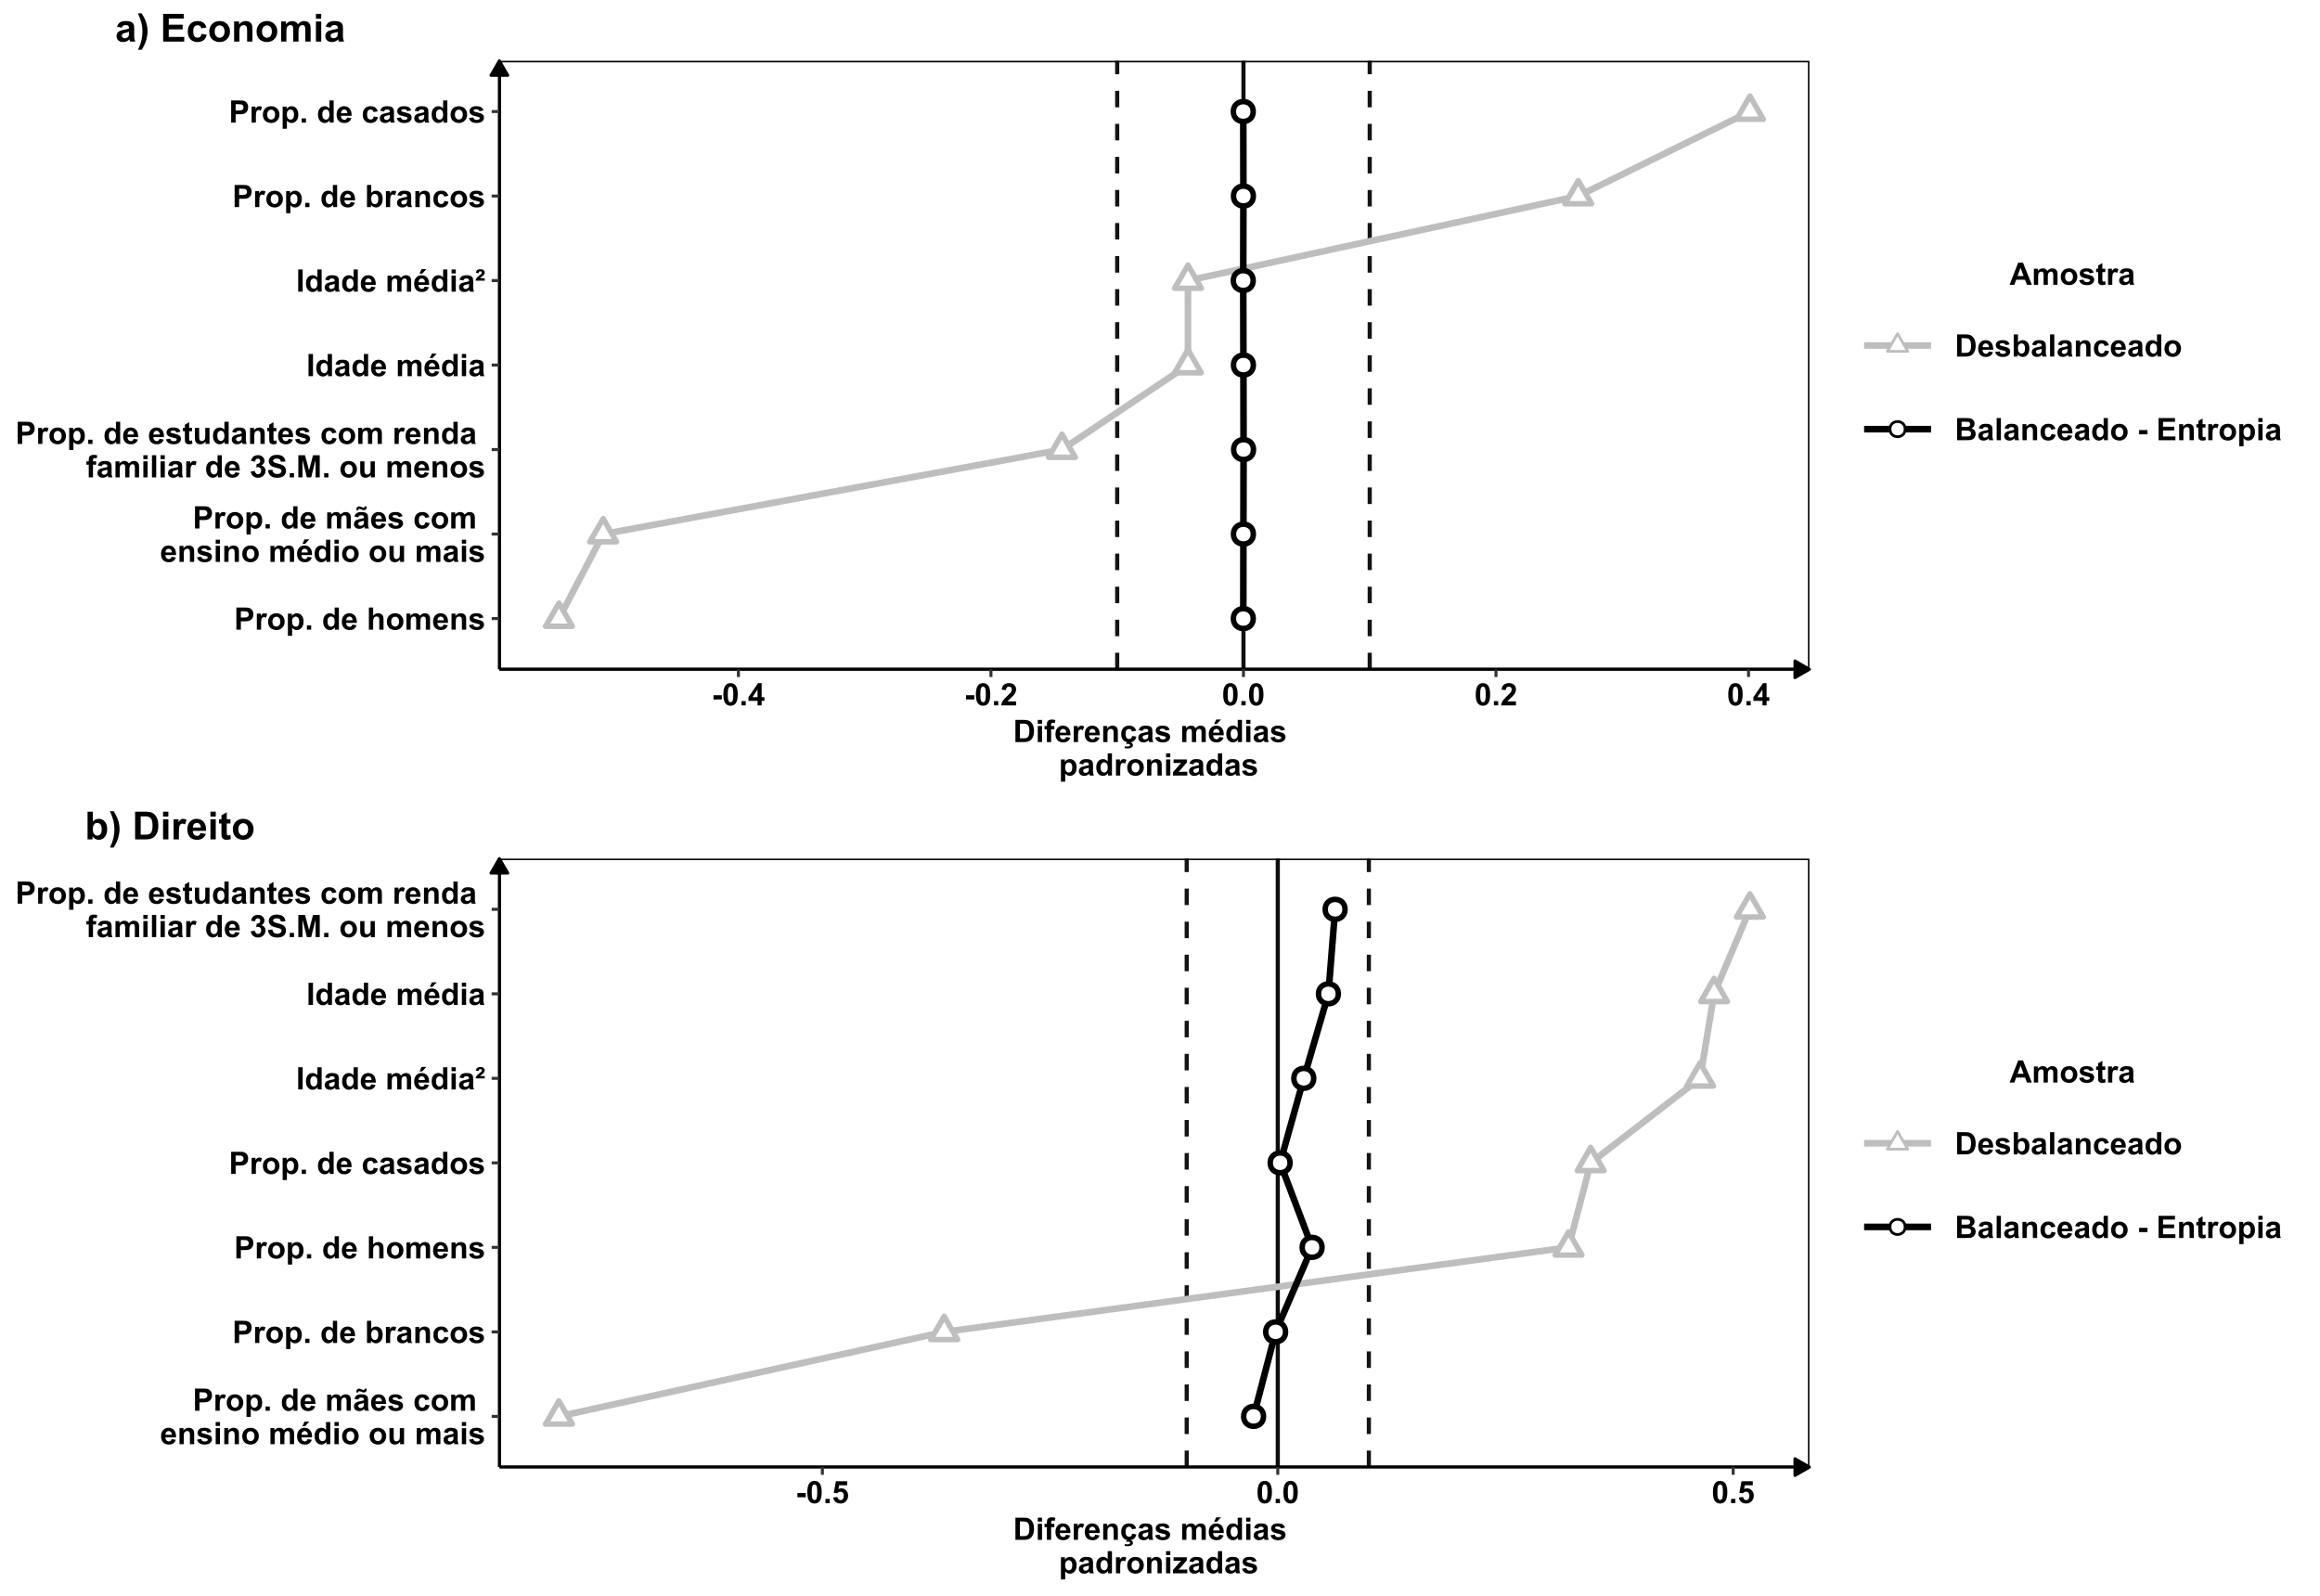 <?xml version="1.0" encoding="UTF-8"?>
<svg xmlns="http://www.w3.org/2000/svg" xmlns:xlink="http://www.w3.org/1999/xlink" width="599pt" height="412pt" viewBox="0 0 599 412" version="1.1">
<defs>
<g>
<symbol overflow="visible" id="glyph0-0">
<path style="stroke:none;" d="M 1 0 L 1 -5 L 5 -5 L 5 0 Z M 1.125 -0.125 L 4.875 -0.125 L 4.875 -4.875 L 1.125 -4.875 Z M 1.125 -0.125 "/>
</symbol>
<symbol overflow="visible" id="glyph0-1">
<path style="stroke:none;" d="M 0.582 0 L 0.582 -5.727 L 2.438 -5.727 C 3.141 -5.723 3.598 -5.695 3.812 -5.641 C 4.137 -5.551 4.41 -5.363 4.637 -5.078 C 4.855 -4.789 4.969 -4.418 4.969 -3.965 C 4.969 -3.609 4.902 -3.312 4.777 -3.078 C 4.645 -2.836 4.484 -2.648 4.289 -2.512 C 4.094 -2.375 3.895 -2.285 3.691 -2.242 C 3.414 -2.184 3.012 -2.156 2.492 -2.16 L 1.738 -2.16 L 1.738 0 Z M 1.738 -4.758 L 1.738 -3.133 L 2.371 -3.133 C 2.824 -3.129 3.129 -3.16 3.285 -3.223 C 3.438 -3.281 3.559 -3.375 3.645 -3.504 C 3.73 -3.629 3.773 -3.777 3.777 -3.949 C 3.773 -4.156 3.711 -4.328 3.594 -4.465 C 3.469 -4.598 3.316 -4.68 3.129 -4.719 C 2.988 -4.742 2.711 -4.758 2.297 -4.758 Z M 1.738 -4.758 "/>
</symbol>
<symbol overflow="visible" id="glyph0-2">
<path style="stroke:none;" d="M 1.625 0 L 0.527 0 L 0.527 -4.148 L 1.547 -4.148 L 1.547 -3.559 C 1.719 -3.832 1.875 -4.016 2.016 -4.109 C 2.156 -4.195 2.312 -4.242 2.492 -4.242 C 2.738 -4.242 2.98 -4.172 3.215 -4.035 L 2.875 -3.078 C 2.688 -3.195 2.516 -3.258 2.359 -3.258 C 2.203 -3.258 2.074 -3.215 1.969 -3.129 C 1.859 -3.043 1.773 -2.891 1.715 -2.672 C 1.652 -2.449 1.621 -1.984 1.625 -1.281 Z M 1.625 0 "/>
</symbol>
<symbol overflow="visible" id="glyph0-3">
<path style="stroke:none;" d="M 0.32 -2.133 C 0.316 -2.496 0.406 -2.848 0.59 -3.191 C 0.766 -3.531 1.02 -3.793 1.352 -3.973 C 1.68 -4.152 2.047 -4.242 2.457 -4.242 C 3.082 -4.242 3.598 -4.035 4 -3.629 C 4.398 -3.219 4.598 -2.707 4.602 -2.086 C 4.598 -1.457 4.395 -0.934 3.992 -0.523 C 3.586 -0.109 3.078 0.094 2.465 0.094 C 2.082 0.094 1.719 0.008 1.375 -0.164 C 1.027 -0.336 0.766 -0.586 0.59 -0.918 C 0.406 -1.25 0.316 -1.656 0.32 -2.133 Z M 1.445 -2.074 C 1.441 -1.66 1.539 -1.344 1.738 -1.129 C 1.93 -0.906 2.172 -0.797 2.461 -0.801 C 2.746 -0.797 2.984 -0.906 3.18 -1.129 C 3.371 -1.344 3.469 -1.66 3.473 -2.082 C 3.469 -2.484 3.371 -2.797 3.18 -3.02 C 2.984 -3.234 2.746 -3.344 2.461 -3.348 C 2.172 -3.344 1.93 -3.234 1.738 -3.02 C 1.539 -2.797 1.441 -2.484 1.445 -2.074 Z M 1.445 -2.074 "/>
</symbol>
<symbol overflow="visible" id="glyph0-4">
<path style="stroke:none;" d="M 0.543 -4.148 L 1.566 -4.148 L 1.566 -3.539 C 1.695 -3.746 1.875 -3.914 2.105 -4.047 C 2.328 -4.176 2.582 -4.242 2.859 -4.242 C 3.34 -4.242 3.746 -4.051 4.086 -3.676 C 4.418 -3.293 4.586 -2.77 4.59 -2.098 C 4.586 -1.402 4.418 -0.863 4.082 -0.48 C 3.742 -0.098 3.332 0.094 2.852 0.094 C 2.621 0.094 2.414 0.051 2.227 -0.043 C 2.039 -0.129 1.844 -0.285 1.641 -0.512 L 1.641 1.578 L 0.543 1.578 Z M 1.629 -2.145 C 1.629 -1.676 1.719 -1.328 1.906 -1.109 C 2.086 -0.883 2.312 -0.773 2.582 -0.777 C 2.836 -0.773 3.047 -0.875 3.219 -1.082 C 3.383 -1.285 3.469 -1.621 3.473 -2.09 C 3.469 -2.523 3.383 -2.848 3.211 -3.059 C 3.035 -3.27 2.816 -3.375 2.562 -3.375 C 2.289 -3.375 2.066 -3.27 1.895 -3.062 C 1.715 -2.855 1.629 -2.551 1.629 -2.145 Z M 1.629 -2.145 "/>
</symbol>
<symbol overflow="visible" id="glyph0-5">
<path style="stroke:none;" d="M 0.574 0 L 0.574 -1.098 L 1.672 -1.098 L 1.672 0 Z M 0.574 0 "/>
</symbol>
<symbol overflow="visible" id="glyph0-6">
<path style="stroke:none;" d=""/>
</symbol>
<symbol overflow="visible" id="glyph0-7">
<path style="stroke:none;" d="M 4.379 0 L 3.359 0 L 3.359 -0.609 C 3.188 -0.371 2.988 -0.191 2.758 -0.078 C 2.527 0.039 2.297 0.094 2.062 0.094 C 1.586 0.094 1.176 -0.098 0.836 -0.48 C 0.496 -0.863 0.328 -1.398 0.328 -2.09 C 0.328 -2.789 0.492 -3.324 0.824 -3.691 C 1.152 -4.059 1.57 -4.242 2.078 -4.242 C 2.539 -4.242 2.941 -4.047 3.281 -3.664 L 3.281 -5.727 L 4.379 -5.727 Z M 1.449 -2.164 C 1.445 -1.719 1.508 -1.398 1.633 -1.203 C 1.809 -0.914 2.055 -0.773 2.375 -0.773 C 2.625 -0.773 2.84 -0.879 3.02 -1.094 C 3.191 -1.309 3.281 -1.629 3.285 -2.059 C 3.281 -2.531 3.195 -2.875 3.027 -3.086 C 2.852 -3.293 2.633 -3.398 2.367 -3.402 C 2.105 -3.398 1.887 -3.293 1.711 -3.09 C 1.535 -2.879 1.445 -2.57 1.449 -2.164 Z M 1.449 -2.164 "/>
</symbol>
<symbol overflow="visible" id="glyph0-8">
<path style="stroke:none;" d="M 2.977 -1.32 L 4.07 -1.137 C 3.926 -0.734 3.703 -0.426 3.402 -0.219 C 3.098 -0.008 2.719 0.094 2.266 0.094 C 1.543 0.094 1.008 -0.141 0.664 -0.613 C 0.387 -0.988 0.25 -1.465 0.254 -2.043 C 0.25 -2.727 0.43 -3.266 0.793 -3.656 C 1.148 -4.047 1.605 -4.242 2.156 -4.242 C 2.773 -4.242 3.258 -4.035 3.617 -3.629 C 3.969 -3.219 4.141 -2.598 4.129 -1.758 L 1.379 -1.758 C 1.383 -1.43 1.473 -1.176 1.645 -0.996 C 1.812 -0.816 2.023 -0.727 2.277 -0.727 C 2.445 -0.727 2.59 -0.773 2.711 -0.867 C 2.824 -0.961 2.914 -1.109 2.977 -1.32 Z M 3.039 -2.43 C 3.027 -2.746 2.945 -2.988 2.793 -3.152 C 2.633 -3.316 2.441 -3.398 2.223 -3.402 C 1.98 -3.398 1.785 -3.312 1.629 -3.141 C 1.473 -2.965 1.395 -2.727 1.398 -2.43 Z M 3.039 -2.43 "/>
</symbol>
<symbol overflow="visible" id="glyph0-9">
<path style="stroke:none;" d="M 1.668 -5.727 L 1.668 -3.621 C 2.02 -4.035 2.441 -4.242 2.938 -4.242 C 3.188 -4.242 3.418 -4.195 3.621 -4.102 C 3.824 -4.008 3.977 -3.887 4.078 -3.742 C 4.18 -3.594 4.25 -3.434 4.289 -3.258 C 4.328 -3.078 4.348 -2.801 4.348 -2.434 L 4.348 0 L 3.25 0 L 3.25 -2.191 C 3.246 -2.625 3.227 -2.898 3.188 -3.02 C 3.145 -3.133 3.07 -3.227 2.965 -3.297 C 2.859 -3.363 2.727 -3.398 2.57 -3.402 C 2.387 -3.398 2.223 -3.355 2.082 -3.27 C 1.934 -3.18 1.828 -3.043 1.766 -2.867 C 1.695 -2.688 1.664 -2.426 1.668 -2.078 L 1.668 0 L 0.57 0 L 0.57 -5.727 Z M 1.668 -5.727 "/>
</symbol>
<symbol overflow="visible" id="glyph0-10">
<path style="stroke:none;" d="M 0.492 -4.148 L 1.504 -4.148 L 1.504 -3.582 C 1.863 -4.02 2.293 -4.242 2.797 -4.242 C 3.059 -4.242 3.289 -4.188 3.488 -4.078 C 3.68 -3.969 3.84 -3.801 3.969 -3.582 C 4.148 -3.801 4.348 -3.969 4.559 -4.078 C 4.77 -4.188 4.992 -4.242 5.234 -4.242 C 5.535 -4.242 5.793 -4.18 6.008 -4.055 C 6.215 -3.93 6.375 -3.746 6.48 -3.512 C 6.555 -3.332 6.59 -3.047 6.594 -2.652 L 6.594 0 L 5.496 0 L 5.496 -2.371 C 5.496 -2.781 5.457 -3.047 5.383 -3.168 C 5.277 -3.32 5.121 -3.398 4.914 -3.402 C 4.758 -3.398 4.613 -3.352 4.48 -3.262 C 4.344 -3.164 4.246 -3.027 4.188 -2.848 C 4.125 -2.668 4.094 -2.383 4.098 -1.992 L 4.098 0 L 3 0 L 3 -2.273 C 3 -2.676 2.98 -2.934 2.941 -3.055 C 2.902 -3.168 2.84 -3.258 2.758 -3.316 C 2.676 -3.371 2.566 -3.398 2.426 -3.402 C 2.254 -3.398 2.102 -3.352 1.969 -3.266 C 1.832 -3.172 1.734 -3.043 1.676 -2.871 C 1.617 -2.699 1.586 -2.414 1.59 -2.016 L 1.59 0 L 0.492 0 Z M 0.492 -4.148 "/>
</symbol>
<symbol overflow="visible" id="glyph0-11">
<path style="stroke:none;" d="M 4.348 0 L 3.25 0 L 3.25 -2.117 C 3.246 -2.562 3.223 -2.852 3.18 -2.984 C 3.129 -3.113 3.051 -3.219 2.949 -3.293 C 2.84 -3.363 2.715 -3.398 2.57 -3.402 C 2.379 -3.398 2.207 -3.348 2.059 -3.246 C 1.902 -3.141 1.801 -3 1.746 -2.832 C 1.691 -2.656 1.664 -2.34 1.664 -1.879 L 1.664 0 L 0.566 0 L 0.566 -4.148 L 1.586 -4.148 L 1.586 -3.539 C 1.945 -4.008 2.402 -4.242 2.953 -4.242 C 3.195 -4.242 3.414 -4.195 3.617 -4.109 C 3.812 -4.02 3.965 -3.91 4.07 -3.777 C 4.172 -3.641 4.242 -3.488 4.285 -3.316 C 4.324 -3.145 4.348 -2.898 4.348 -2.578 Z M 4.348 0 "/>
</symbol>
<symbol overflow="visible" id="glyph0-12">
<path style="stroke:none;" d="M 0.188 -1.184 L 1.289 -1.352 C 1.336 -1.137 1.43 -0.973 1.574 -0.863 C 1.715 -0.75 1.914 -0.695 2.176 -0.699 C 2.457 -0.695 2.672 -0.75 2.816 -0.855 C 2.91 -0.926 2.957 -1.023 2.961 -1.148 C 2.957 -1.23 2.934 -1.297 2.883 -1.355 C 2.828 -1.402 2.703 -1.453 2.516 -1.5 C 1.625 -1.695 1.066 -1.871 0.832 -2.035 C 0.504 -2.254 0.34 -2.566 0.34 -2.969 C 0.34 -3.324 0.48 -3.625 0.766 -3.875 C 1.047 -4.117 1.488 -4.242 2.086 -4.242 C 2.652 -4.242 3.074 -4.148 3.352 -3.965 C 3.625 -3.777 3.812 -3.504 3.922 -3.145 L 2.887 -2.953 C 2.84 -3.113 2.754 -3.234 2.633 -3.324 C 2.508 -3.406 2.332 -3.449 2.105 -3.453 C 1.812 -3.449 1.605 -3.41 1.484 -3.332 C 1.398 -3.273 1.359 -3.199 1.359 -3.109 C 1.359 -3.027 1.395 -2.961 1.469 -2.91 C 1.566 -2.836 1.906 -2.734 2.492 -2.602 C 3.074 -2.469 3.484 -2.305 3.719 -2.113 C 3.945 -1.914 4.059 -1.641 4.062 -1.297 C 4.059 -0.914 3.902 -0.59 3.586 -0.316 C 3.266 -0.043 2.793 0.094 2.176 0.094 C 1.605 0.094 1.16 -0.02 0.832 -0.25 C 0.504 -0.477 0.289 -0.789 0.188 -1.184 Z M 0.188 -1.184 "/>
</symbol>
<symbol overflow="visible" id="glyph0-13">
<path style="stroke:none;" d="M 1.395 -2.883 L 0.398 -3.062 C 0.508 -3.461 0.699 -3.758 0.977 -3.953 C 1.246 -4.145 1.652 -4.242 2.195 -4.242 C 2.684 -4.242 3.047 -4.184 3.289 -4.066 C 3.523 -3.949 3.691 -3.801 3.793 -3.625 C 3.887 -3.445 3.938 -3.117 3.941 -2.645 L 3.93 -1.363 C 3.926 -0.996 3.941 -0.727 3.98 -0.555 C 4.012 -0.379 4.078 -0.195 4.18 0 L 3.094 0 C 3.062 -0.07 3.027 -0.176 2.988 -0.324 C 2.969 -0.387 2.953 -0.43 2.949 -0.453 C 2.758 -0.266 2.559 -0.129 2.348 -0.043 C 2.133 0.051 1.906 0.094 1.664 0.094 C 1.234 0.094 0.895 -0.02 0.652 -0.254 C 0.402 -0.48 0.281 -0.773 0.285 -1.133 C 0.281 -1.363 0.336 -1.574 0.453 -1.758 C 0.562 -1.941 0.719 -2.082 0.922 -2.18 C 1.121 -2.277 1.414 -2.363 1.797 -2.438 C 2.309 -2.531 2.664 -2.621 2.863 -2.707 L 2.863 -2.816 C 2.859 -3.023 2.809 -3.172 2.707 -3.266 C 2.602 -3.352 2.402 -3.398 2.117 -3.402 C 1.918 -3.398 1.766 -3.359 1.66 -3.285 C 1.547 -3.207 1.461 -3.074 1.395 -2.883 Z M 2.863 -1.992 C 2.719 -1.945 2.496 -1.887 2.195 -1.824 C 1.887 -1.754 1.688 -1.691 1.598 -1.633 C 1.453 -1.527 1.383 -1.398 1.383 -1.246 C 1.383 -1.09 1.438 -0.957 1.555 -0.848 C 1.664 -0.734 1.812 -0.68 1.992 -0.68 C 2.188 -0.68 2.375 -0.742 2.559 -0.875 C 2.688 -0.969 2.773 -1.09 2.82 -1.238 C 2.844 -1.328 2.859 -1.508 2.863 -1.773 Z M 1.387 -4.707 L 0.887 -4.707 C 0.879 -4.762 0.879 -4.809 0.883 -4.848 C 0.879 -5.117 0.945 -5.328 1.082 -5.477 C 1.211 -5.621 1.383 -5.695 1.594 -5.699 C 1.684 -5.695 1.766 -5.684 1.848 -5.668 C 1.922 -5.645 2.066 -5.59 2.273 -5.5 C 2.48 -5.406 2.641 -5.359 2.762 -5.363 C 2.84 -5.359 2.91 -5.387 2.969 -5.441 C 3.023 -5.492 3.059 -5.578 3.078 -5.703 L 3.586 -5.703 C 3.582 -5.348 3.516 -5.098 3.387 -4.949 C 3.258 -4.797 3.09 -4.723 2.891 -4.723 C 2.797 -4.723 2.711 -4.73 2.629 -4.75 C 2.566 -4.762 2.418 -4.816 2.18 -4.91 C 1.938 -5 1.762 -5.043 1.656 -5.047 C 1.57 -5.043 1.504 -5.02 1.461 -4.969 C 1.41 -4.918 1.387 -4.828 1.387 -4.707 Z M 1.387 -4.707 "/>
</symbol>
<symbol overflow="visible" id="glyph0-14">
<path style="stroke:none;" d="M 4.191 -2.922 L 3.109 -2.727 C 3.07 -2.938 2.988 -3.102 2.859 -3.215 C 2.73 -3.32 2.562 -3.375 2.359 -3.379 C 2.082 -3.375 1.863 -3.281 1.703 -3.094 C 1.539 -2.906 1.457 -2.59 1.461 -2.148 C 1.457 -1.652 1.539 -1.305 1.707 -1.105 C 1.871 -0.898 2.094 -0.797 2.375 -0.801 C 2.578 -0.797 2.75 -0.855 2.887 -0.977 C 3.016 -1.094 3.109 -1.297 3.168 -1.59 L 4.246 -1.406 C 4.133 -0.91 3.918 -0.535 3.602 -0.285 C 3.281 -0.031 2.855 0.094 2.324 0.094 C 1.715 0.094 1.23 -0.098 0.871 -0.48 C 0.508 -0.863 0.328 -1.391 0.332 -2.07 C 0.328 -2.75 0.508 -3.285 0.875 -3.668 C 1.234 -4.051 1.727 -4.242 2.344 -4.242 C 2.848 -4.242 3.246 -4.133 3.547 -3.914 C 3.844 -3.695 4.059 -3.363 4.191 -2.922 Z M 4.191 -2.922 "/>
</symbol>
<symbol overflow="visible" id="glyph0-15">
<path style="stroke:none;" d="M 0.574 -4.711 L 0.574 -5.727 L 1.672 -5.727 L 1.672 -4.711 Z M 0.574 0 L 0.574 -4.148 L 1.672 -4.148 L 1.672 0 Z M 0.574 0 "/>
</symbol>
<symbol overflow="visible" id="glyph0-16">
<path style="stroke:none;" d="M 2.977 -1.32 L 4.07 -1.137 C 3.926 -0.734 3.703 -0.426 3.402 -0.219 C 3.098 -0.008 2.719 0.094 2.266 0.094 C 1.543 0.094 1.008 -0.141 0.664 -0.613 C 0.387 -0.988 0.25 -1.465 0.254 -2.043 C 0.25 -2.727 0.43 -3.266 0.793 -3.656 C 1.148 -4.047 1.605 -4.242 2.156 -4.242 C 2.773 -4.242 3.258 -4.035 3.617 -3.629 C 3.969 -3.219 4.141 -2.598 4.129 -1.758 L 1.379 -1.758 C 1.383 -1.43 1.473 -1.176 1.645 -0.996 C 1.812 -0.816 2.023 -0.727 2.277 -0.727 C 2.445 -0.727 2.59 -0.773 2.711 -0.867 C 2.824 -0.961 2.914 -1.109 2.977 -1.32 Z M 3.039 -2.43 C 3.027 -2.746 2.945 -2.988 2.793 -3.152 C 2.633 -3.316 2.441 -3.398 2.223 -3.402 C 1.98 -3.398 1.785 -3.312 1.629 -3.141 C 1.473 -2.965 1.395 -2.727 1.398 -2.43 Z M 1.637 -4.656 L 2.176 -5.824 L 3.406 -5.824 L 2.332 -4.656 Z M 1.637 -4.656 "/>
</symbol>
<symbol overflow="visible" id="glyph0-17">
<path style="stroke:none;" d="M 3.305 0 L 3.305 -0.621 C 3.152 -0.398 2.953 -0.223 2.707 -0.098 C 2.461 0.031 2.199 0.094 1.93 0.094 C 1.648 0.094 1.398 0.035 1.18 -0.09 C 0.953 -0.207 0.793 -0.379 0.699 -0.605 C 0.598 -0.824 0.551 -1.133 0.551 -1.523 L 0.551 -4.148 L 1.648 -4.148 L 1.648 -2.242 C 1.645 -1.656 1.664 -1.297 1.707 -1.168 C 1.746 -1.035 1.82 -0.934 1.93 -0.855 C 2.031 -0.777 2.168 -0.738 2.336 -0.742 C 2.52 -0.738 2.688 -0.789 2.84 -0.895 C 2.984 -0.996 3.086 -1.125 3.145 -1.277 C 3.195 -1.43 3.223 -1.801 3.227 -2.398 L 3.227 -4.148 L 4.324 -4.148 L 4.324 0 Z M 3.305 0 "/>
</symbol>
<symbol overflow="visible" id="glyph0-18">
<path style="stroke:none;" d="M 1.395 -2.883 L 0.398 -3.062 C 0.508 -3.461 0.699 -3.758 0.977 -3.953 C 1.246 -4.145 1.652 -4.242 2.195 -4.242 C 2.684 -4.242 3.047 -4.184 3.289 -4.066 C 3.523 -3.949 3.691 -3.801 3.793 -3.625 C 3.887 -3.445 3.938 -3.117 3.941 -2.645 L 3.93 -1.363 C 3.926 -0.996 3.941 -0.727 3.98 -0.555 C 4.012 -0.379 4.078 -0.195 4.18 0 L 3.094 0 C 3.062 -0.07 3.027 -0.176 2.988 -0.324 C 2.969 -0.387 2.953 -0.43 2.949 -0.453 C 2.758 -0.266 2.559 -0.129 2.348 -0.043 C 2.133 0.051 1.906 0.094 1.664 0.094 C 1.234 0.094 0.895 -0.02 0.652 -0.254 C 0.402 -0.48 0.281 -0.773 0.285 -1.133 C 0.281 -1.363 0.336 -1.574 0.453 -1.758 C 0.562 -1.941 0.719 -2.082 0.922 -2.18 C 1.121 -2.277 1.414 -2.363 1.797 -2.438 C 2.309 -2.531 2.664 -2.621 2.863 -2.707 L 2.863 -2.816 C 2.859 -3.023 2.809 -3.172 2.707 -3.266 C 2.602 -3.352 2.402 -3.398 2.117 -3.402 C 1.918 -3.398 1.766 -3.359 1.66 -3.285 C 1.547 -3.207 1.461 -3.074 1.395 -2.883 Z M 2.863 -1.992 C 2.719 -1.945 2.496 -1.887 2.195 -1.824 C 1.887 -1.754 1.688 -1.691 1.598 -1.633 C 1.453 -1.527 1.383 -1.398 1.383 -1.246 C 1.383 -1.09 1.438 -0.957 1.555 -0.848 C 1.664 -0.734 1.812 -0.68 1.992 -0.68 C 2.188 -0.68 2.375 -0.742 2.559 -0.875 C 2.688 -0.969 2.773 -1.09 2.82 -1.238 C 2.844 -1.328 2.859 -1.508 2.863 -1.773 Z M 2.863 -1.992 "/>
</symbol>
<symbol overflow="visible" id="glyph0-19">
<path style="stroke:none;" d="M 2.477 -4.148 L 2.477 -3.273 L 1.727 -3.273 L 1.727 -1.602 C 1.723 -1.258 1.73 -1.062 1.746 -1.008 C 1.762 -0.953 1.793 -0.906 1.844 -0.871 C 1.895 -0.832 1.957 -0.812 2.031 -0.816 C 2.129 -0.812 2.277 -0.848 2.473 -0.922 L 2.566 -0.07 C 2.309 0.039 2.02 0.094 1.699 0.094 C 1.5 0.094 1.32 0.062 1.164 -0.004 C 1.004 -0.07 0.887 -0.156 0.812 -0.262 C 0.738 -0.367 0.688 -0.512 0.66 -0.691 C 0.633 -0.816 0.621 -1.074 0.625 -1.465 L 0.625 -3.273 L 0.121 -3.273 L 0.121 -4.148 L 0.625 -4.148 L 0.625 -4.973 L 1.727 -5.613 L 1.727 -4.148 Z M 2.477 -4.148 "/>
</symbol>
<symbol overflow="visible" id="glyph0-20">
<path style="stroke:none;" d="M 0.094 -4.148 L 0.703 -4.148 L 0.703 -4.461 C 0.703 -4.805 0.738 -5.066 0.812 -5.242 C 0.887 -5.41 1.023 -5.551 1.223 -5.66 C 1.422 -5.77 1.676 -5.824 1.98 -5.824 C 2.293 -5.824 2.598 -5.777 2.898 -5.684 L 2.75 -4.918 C 2.57 -4.957 2.402 -4.98 2.246 -4.98 C 2.082 -4.98 1.969 -4.941 1.902 -4.867 C 1.832 -4.793 1.797 -4.652 1.801 -4.441 L 1.801 -4.148 L 2.621 -4.148 L 2.621 -3.285 L 1.801 -3.285 L 1.801 0 L 0.703 0 L 0.703 -3.285 L 0.094 -3.285 Z M 0.094 -4.148 "/>
</symbol>
<symbol overflow="visible" id="glyph0-21">
<path style="stroke:none;" d="M 0.574 0 L 0.574 -5.727 L 1.672 -5.727 L 1.672 0 Z M 0.574 0 "/>
</symbol>
<symbol overflow="visible" id="glyph0-22">
<path style="stroke:none;" d="M 0.301 -1.52 L 1.363 -1.648 C 1.395 -1.375 1.484 -1.168 1.637 -1.027 C 1.781 -0.879 1.961 -0.809 2.176 -0.812 C 2.398 -0.809 2.59 -0.895 2.746 -1.07 C 2.898 -1.238 2.977 -1.469 2.98 -1.766 C 2.977 -2.039 2.902 -2.258 2.758 -2.422 C 2.605 -2.578 2.426 -2.66 2.215 -2.664 C 2.074 -2.66 1.906 -2.633 1.711 -2.582 L 1.832 -3.477 C 2.125 -3.465 2.352 -3.531 2.512 -3.668 C 2.664 -3.805 2.742 -3.984 2.746 -4.215 C 2.742 -4.402 2.684 -4.559 2.574 -4.676 C 2.457 -4.789 2.305 -4.844 2.117 -4.848 C 1.926 -4.844 1.766 -4.781 1.637 -4.652 C 1.5 -4.52 1.422 -4.328 1.395 -4.082 L 0.383 -4.254 C 0.449 -4.598 0.555 -4.871 0.699 -5.082 C 0.84 -5.285 1.039 -5.449 1.293 -5.57 C 1.547 -5.688 1.832 -5.746 2.148 -5.75 C 2.684 -5.746 3.117 -5.574 3.445 -5.234 C 3.711 -4.949 3.844 -4.633 3.848 -4.281 C 3.844 -3.777 3.57 -3.375 3.023 -3.078 C 3.352 -3.004 3.613 -2.848 3.809 -2.605 C 4.004 -2.359 4.102 -2.062 4.105 -1.719 C 4.102 -1.211 3.918 -0.785 3.555 -0.434 C 3.184 -0.082 2.727 0.094 2.184 0.098 C 1.664 0.094 1.234 -0.051 0.895 -0.348 C 0.551 -0.645 0.352 -1.035 0.301 -1.52 Z M 0.301 -1.52 "/>
</symbol>
<symbol overflow="visible" id="glyph0-23">
<path style="stroke:none;" d="M 0.289 -1.863 L 1.414 -1.973 C 1.477 -1.594 1.613 -1.316 1.824 -1.141 C 2.027 -0.961 2.309 -0.871 2.664 -0.875 C 3.035 -0.871 3.316 -0.949 3.504 -1.109 C 3.691 -1.266 3.785 -1.453 3.789 -1.664 C 3.785 -1.797 3.746 -1.91 3.668 -2.008 C 3.59 -2.102 3.449 -2.184 3.254 -2.258 C 3.113 -2.301 2.805 -2.387 2.328 -2.508 C 1.703 -2.66 1.27 -2.848 1.023 -3.074 C 0.668 -3.387 0.492 -3.77 0.496 -4.227 C 0.492 -4.516 0.574 -4.789 0.742 -5.043 C 0.906 -5.297 1.145 -5.492 1.457 -5.625 C 1.766 -5.758 2.141 -5.824 2.586 -5.824 C 3.301 -5.824 3.844 -5.664 4.207 -5.352 C 4.57 -5.031 4.762 -4.613 4.781 -4.09 L 3.625 -4.039 C 3.574 -4.328 3.469 -4.539 3.305 -4.672 C 3.141 -4.797 2.895 -4.863 2.574 -4.867 C 2.234 -4.863 1.973 -4.793 1.785 -4.66 C 1.66 -4.566 1.598 -4.449 1.602 -4.305 C 1.598 -4.168 1.656 -4.051 1.773 -3.957 C 1.918 -3.832 2.273 -3.707 2.836 -3.574 C 3.398 -3.441 3.812 -3.301 4.082 -3.16 C 4.352 -3.016 4.562 -2.824 4.715 -2.578 C 4.867 -2.332 4.945 -2.027 4.945 -1.668 C 4.945 -1.336 4.852 -1.027 4.672 -0.746 C 4.484 -0.457 4.227 -0.246 3.898 -0.105 C 3.562 0.031 3.148 0.098 2.652 0.102 C 1.926 0.098 1.371 -0.066 0.984 -0.398 C 0.594 -0.734 0.359 -1.223 0.289 -1.863 Z M 0.289 -1.863 "/>
</symbol>
<symbol overflow="visible" id="glyph0-24">
<path style="stroke:none;" d="M 0.566 0 L 0.566 -5.727 L 2.297 -5.727 L 3.336 -1.82 L 4.363 -5.727 L 6.098 -5.727 L 6.098 0 L 5.023 0 L 5.023 -4.508 L 3.887 0 L 2.773 0 L 1.641 -4.508 L 1.641 0 Z M 0.566 0 "/>
</symbol>
<symbol overflow="visible" id="glyph0-25">
<path style="stroke:none;" d="M 0.547 0 L 0.547 -5.727 L 1.703 -5.727 L 1.703 0 Z M 0.547 0 "/>
</symbol>
<symbol overflow="visible" id="glyph0-26">
<path style="stroke:none;" d="M 2.469 -3.457 L 2.469 -2.84 L 0.098 -2.84 C 0.125 -3.059 0.195 -3.258 0.309 -3.434 C 0.422 -3.605 0.676 -3.848 1.07 -4.16 C 1.363 -4.391 1.543 -4.543 1.605 -4.621 C 1.684 -4.719 1.723 -4.82 1.727 -4.922 C 1.723 -5.016 1.691 -5.09 1.629 -5.152 C 1.562 -5.207 1.461 -5.238 1.332 -5.238 C 1.195 -5.238 1.098 -5.203 1.035 -5.141 C 0.969 -5.074 0.93 -4.957 0.914 -4.789 L 0.176 -4.852 C 0.215 -5.156 0.312 -5.379 0.469 -5.52 C 0.676 -5.703 0.969 -5.793 1.352 -5.797 C 1.711 -5.793 1.988 -5.711 2.18 -5.547 C 2.371 -5.379 2.465 -5.184 2.469 -4.957 C 2.465 -4.816 2.438 -4.68 2.379 -4.555 C 2.316 -4.426 2.219 -4.297 2.094 -4.164 C 2.023 -4.094 1.848 -3.949 1.566 -3.727 C 1.41 -3.609 1.305 -3.52 1.242 -3.457 Z M 2.469 -3.457 "/>
</symbol>
<symbol overflow="visible" id="glyph0-27">
<path style="stroke:none;" d="M 0.527 0 L 0.527 -5.727 L 1.625 -5.727 L 1.625 -3.664 C 1.961 -4.047 2.363 -4.242 2.828 -4.242 C 3.332 -4.242 3.75 -4.059 4.082 -3.691 C 4.41 -3.324 4.574 -2.797 4.578 -2.117 C 4.574 -1.406 4.406 -0.863 4.07 -0.48 C 3.73 -0.098 3.32 0.094 2.844 0.094 C 2.602 0.094 2.367 0.035 2.141 -0.082 C 1.906 -0.199 1.711 -0.375 1.547 -0.609 L 1.547 0 Z M 1.617 -2.164 C 1.617 -1.73 1.684 -1.414 1.82 -1.211 C 2.008 -0.918 2.262 -0.773 2.578 -0.773 C 2.82 -0.773 3.023 -0.875 3.195 -1.082 C 3.363 -1.289 3.449 -1.617 3.453 -2.062 C 3.449 -2.535 3.363 -2.875 3.195 -3.086 C 3.02 -3.293 2.801 -3.398 2.535 -3.402 C 2.27 -3.398 2.051 -3.297 1.879 -3.094 C 1.703 -2.891 1.617 -2.578 1.617 -2.164 Z M 1.617 -2.164 "/>
</symbol>
<symbol overflow="visible" id="glyph0-28">
<path style="stroke:none;" d="M 0.449 -1.527 L 0.449 -2.625 L 2.605 -2.625 L 2.605 -1.527 Z M 0.449 -1.527 "/>
</symbol>
<symbol overflow="visible" id="glyph0-29">
<path style="stroke:none;" d="M 2.195 -5.75 C 2.746 -5.746 3.18 -5.551 3.496 -5.156 C 3.867 -4.688 4.055 -3.91 4.055 -2.824 C 4.055 -1.738 3.867 -0.957 3.492 -0.488 C 3.18 -0.098 2.746 0.094 2.195 0.098 C 1.637 0.094 1.188 -0.117 0.848 -0.543 C 0.504 -0.969 0.332 -1.734 0.336 -2.836 C 0.332 -3.914 0.52 -4.688 0.898 -5.164 C 1.203 -5.551 1.637 -5.746 2.195 -5.75 Z M 2.195 -4.84 C 2.059 -4.84 1.941 -4.797 1.84 -4.711 C 1.734 -4.625 1.652 -4.473 1.598 -4.258 C 1.52 -3.973 1.48 -3.496 1.484 -2.824 C 1.48 -2.152 1.516 -1.688 1.586 -1.438 C 1.652 -1.184 1.738 -1.02 1.84 -0.938 C 1.941 -0.852 2.059 -0.809 2.195 -0.812 C 2.324 -0.809 2.441 -0.852 2.551 -0.938 C 2.652 -1.023 2.734 -1.176 2.793 -1.395 C 2.867 -1.676 2.906 -2.152 2.906 -2.824 C 2.906 -3.496 2.871 -3.957 2.805 -4.207 C 2.734 -4.457 2.648 -4.625 2.547 -4.711 C 2.441 -4.797 2.324 -4.84 2.195 -4.84 Z M 2.195 -4.84 "/>
</symbol>
<symbol overflow="visible" id="glyph0-30">
<path style="stroke:none;" d="M 2.492 0 L 2.492 -1.152 L 0.148 -1.152 L 0.148 -2.113 L 2.633 -5.75 L 3.555 -5.75 L 3.555 -2.117 L 4.266 -2.117 L 4.266 -1.152 L 3.555 -1.152 L 3.555 0 Z M 2.492 -2.117 L 2.492 -4.074 L 1.176 -2.117 Z M 2.492 -2.117 "/>
</symbol>
<symbol overflow="visible" id="glyph0-31">
<path style="stroke:none;" d="M 4.047 -1.02 L 4.047 0 L 0.199 0 C 0.238 -0.383 0.363 -0.746 0.574 -1.094 C 0.781 -1.438 1.191 -1.895 1.809 -2.469 C 2.301 -2.926 2.605 -3.238 2.719 -3.406 C 2.867 -3.629 2.941 -3.855 2.945 -4.078 C 2.941 -4.32 2.875 -4.508 2.746 -4.641 C 2.613 -4.773 2.434 -4.84 2.203 -4.84 C 1.973 -4.84 1.789 -4.77 1.656 -4.633 C 1.52 -4.492 1.441 -4.262 1.422 -3.945 L 0.328 -4.055 C 0.391 -4.656 0.594 -5.09 0.941 -5.355 C 1.281 -5.617 1.711 -5.746 2.23 -5.75 C 2.793 -5.746 3.238 -5.594 3.562 -5.293 C 3.883 -4.984 4.043 -4.605 4.047 -4.156 C 4.043 -3.895 3.996 -3.648 3.906 -3.418 C 3.812 -3.184 3.668 -2.941 3.469 -2.688 C 3.336 -2.516 3.094 -2.273 2.75 -1.957 C 2.398 -1.637 2.18 -1.426 2.09 -1.324 C 1.996 -1.219 1.922 -1.117 1.867 -1.02 Z M 4.047 -1.02 "/>
</symbol>
<symbol overflow="visible" id="glyph0-32">
<path style="stroke:none;" d="M 0.578 -5.727 L 2.691 -5.727 C 3.164 -5.723 3.527 -5.688 3.781 -5.617 C 4.113 -5.516 4.402 -5.34 4.645 -5.09 C 4.883 -4.836 5.066 -4.527 5.191 -4.16 C 5.316 -3.793 5.379 -3.34 5.379 -2.809 C 5.379 -2.332 5.32 -1.926 5.203 -1.59 C 5.059 -1.168 4.852 -0.832 4.59 -0.578 C 4.387 -0.379 4.117 -0.227 3.777 -0.121 C 3.52 -0.039 3.18 0 2.754 0 L 0.578 0 Z M 1.734 -4.758 L 1.734 -0.965 L 2.598 -0.965 C 2.918 -0.961 3.152 -0.98 3.297 -1.02 C 3.48 -1.066 3.637 -1.145 3.762 -1.258 C 3.887 -1.367 3.988 -1.551 4.066 -1.809 C 4.145 -2.062 4.184 -2.414 4.184 -2.859 C 4.184 -3.301 4.145 -3.641 4.066 -3.879 C 3.988 -4.113 3.879 -4.297 3.738 -4.434 C 3.598 -4.562 3.418 -4.652 3.203 -4.703 C 3.039 -4.738 2.723 -4.758 2.254 -4.758 Z M 1.734 -4.758 "/>
</symbol>
<symbol overflow="visible" id="glyph0-33">
<path style="stroke:none;" d="M 4.191 -2.922 L 3.109 -2.727 C 3.07 -2.938 2.988 -3.102 2.859 -3.215 C 2.73 -3.32 2.562 -3.375 2.359 -3.379 C 2.082 -3.375 1.863 -3.281 1.703 -3.094 C 1.539 -2.906 1.457 -2.59 1.461 -2.148 C 1.457 -1.652 1.539 -1.305 1.707 -1.105 C 1.871 -0.898 2.094 -0.797 2.375 -0.801 C 2.578 -0.797 2.75 -0.855 2.887 -0.977 C 3.016 -1.094 3.109 -1.297 3.168 -1.59 L 4.246 -1.406 C 4.133 -0.91 3.918 -0.535 3.602 -0.285 C 3.281 -0.031 2.855 0.094 2.324 0.094 C 1.715 0.094 1.23 -0.098 0.871 -0.48 C 0.508 -0.863 0.328 -1.391 0.332 -2.07 C 0.328 -2.75 0.508 -3.285 0.875 -3.668 C 1.234 -4.051 1.727 -4.242 2.344 -4.242 C 2.848 -4.242 3.246 -4.133 3.547 -3.914 C 3.844 -3.695 4.059 -3.363 4.191 -2.922 Z M 1.234 1.574 L 1.234 1.113 C 1.5 1.141 1.746 1.152 1.973 1.156 C 2.203 1.152 2.375 1.113 2.488 1.031 C 2.57 0.969 2.613 0.887 2.617 0.789 C 2.613 0.699 2.574 0.621 2.496 0.559 C 2.414 0.488 2.289 0.457 2.121 0.461 C 1.953 0.457 1.781 0.484 1.609 0.539 L 1.711 0.152 C 1.914 0.082 2.133 0.047 2.367 0.047 C 2.691 0.047 2.938 0.117 3.109 0.262 C 3.277 0.402 3.363 0.578 3.363 0.785 C 3.363 1.012 3.27 1.195 3.082 1.344 C 2.828 1.535 2.465 1.633 1.996 1.637 C 1.656 1.633 1.402 1.613 1.234 1.574 Z M 1.234 1.574 "/>
</symbol>
<symbol overflow="visible" id="glyph0-34">
<path style="stroke:none;" d="M 0.133 0 L 0.133 -0.855 L 1.688 -2.641 C 1.941 -2.93 2.129 -3.137 2.254 -3.262 C 2.125 -3.25 1.957 -3.246 1.75 -3.246 L 0.285 -3.238 L 0.285 -4.148 L 3.715 -4.148 L 3.715 -3.371 L 2.129 -1.543 L 1.57 -0.938 C 1.875 -0.953 2.062 -0.961 2.137 -0.965 L 3.836 -0.965 L 3.836 0 Z M 0.133 0 "/>
</symbol>
<symbol overflow="visible" id="glyph0-35">
<path style="stroke:none;" d="M 5.746 0 L 4.488 0 L 3.988 -1.301 L 1.699 -1.301 L 1.227 0 L 0 0 L 2.23 -5.727 L 3.453 -5.727 Z M 3.617 -2.266 L 2.828 -4.391 L 2.055 -2.266 Z M 3.617 -2.266 "/>
</symbol>
<symbol overflow="visible" id="glyph0-36">
<path style="stroke:none;" d="M 0.586 -5.727 L 2.875 -5.727 C 3.324 -5.723 3.66 -5.703 3.887 -5.668 C 4.105 -5.629 4.305 -5.551 4.484 -5.434 C 4.656 -5.309 4.805 -5.148 4.926 -4.953 C 5.039 -4.75 5.098 -4.527 5.102 -4.285 C 5.098 -4.012 5.023 -3.766 4.883 -3.547 C 4.734 -3.32 4.539 -3.152 4.297 -3.043 C 4.641 -2.938 4.91 -2.766 5.102 -2.523 C 5.285 -2.277 5.379 -1.988 5.383 -1.66 C 5.379 -1.395 5.316 -1.141 5.199 -0.898 C 5.074 -0.648 4.91 -0.453 4.703 -0.309 C 4.492 -0.16 4.234 -0.07 3.93 -0.039 C 3.734 -0.016 3.27 -0.004 2.535 0 L 0.586 0 Z M 1.742 -4.773 L 1.742 -3.449 L 2.5 -3.449 C 2.949 -3.445 3.23 -3.453 3.34 -3.469 C 3.535 -3.492 3.688 -3.559 3.805 -3.672 C 3.914 -3.785 3.973 -3.934 3.977 -4.121 C 3.973 -4.293 3.922 -4.438 3.828 -4.551 C 3.727 -4.66 3.582 -4.727 3.395 -4.754 C 3.277 -4.762 2.949 -4.77 2.406 -4.773 Z M 1.742 -2.496 L 1.742 -0.965 L 2.812 -0.965 C 3.227 -0.961 3.488 -0.973 3.605 -1 C 3.773 -1.027 3.914 -1.102 4.023 -1.227 C 4.129 -1.344 4.184 -1.508 4.188 -1.715 C 4.184 -1.883 4.141 -2.027 4.062 -2.152 C 3.977 -2.27 3.855 -2.359 3.699 -2.414 C 3.539 -2.469 3.199 -2.496 2.676 -2.496 Z M 1.742 -2.496 "/>
</symbol>
<symbol overflow="visible" id="glyph0-37">
<path style="stroke:none;" d="M 0.582 0 L 0.582 -5.727 L 4.828 -5.727 L 4.828 -4.758 L 1.738 -4.758 L 1.738 -3.488 L 4.613 -3.488 L 4.613 -2.523 L 1.738 -2.523 L 1.738 -0.965 L 4.938 -0.965 L 4.938 0 Z M 0.582 0 "/>
</symbol>
<symbol overflow="visible" id="glyph0-38">
<path style="stroke:none;" d="M 0.355 -1.473 L 1.449 -1.586 C 1.477 -1.336 1.57 -1.141 1.727 -0.996 C 1.879 -0.852 2.055 -0.777 2.258 -0.781 C 2.484 -0.777 2.68 -0.871 2.84 -1.059 C 2.996 -1.242 3.074 -1.523 3.078 -1.902 C 3.074 -2.25 2.996 -2.512 2.84 -2.691 C 2.68 -2.863 2.477 -2.953 2.227 -2.957 C 1.91 -2.953 1.625 -2.812 1.379 -2.539 L 0.488 -2.668 L 1.051 -5.648 L 3.953 -5.648 L 3.953 -4.621 L 1.883 -4.621 L 1.711 -3.648 C 1.953 -3.77 2.203 -3.832 2.461 -3.832 C 2.945 -3.832 3.355 -3.652 3.699 -3.301 C 4.035 -2.941 4.207 -2.484 4.207 -1.922 C 4.207 -1.449 4.07 -1.027 3.797 -0.66 C 3.422 -0.156 2.902 0.094 2.246 0.098 C 1.715 0.094 1.285 -0.047 0.953 -0.328 C 0.617 -0.609 0.418 -0.988 0.355 -1.473 Z M 0.355 -1.473 "/>
</symbol>
<symbol overflow="visible" id="glyph1-0">
<path style="stroke:none;" d="M 1.25 0 L 1.25 -6.25 L 6.25 -6.25 L 6.25 0 Z M 1.406 -0.156 L 6.094 -0.156 L 6.094 -6.094 L 1.406 -6.094 Z M 1.406 -0.156 "/>
</symbol>
<symbol overflow="visible" id="glyph1-1">
<path style="stroke:none;" d="M 1.742 -3.602 L 0.5 -3.828 C 0.633 -4.324 0.875 -4.695 1.219 -4.941 C 1.562 -5.18 2.07 -5.301 2.742 -5.305 C 3.355 -5.301 3.812 -5.23 4.113 -5.086 C 4.41 -4.938 4.617 -4.75 4.742 -4.531 C 4.859 -4.305 4.922 -3.898 4.926 -3.305 L 4.914 -1.703 C 4.91 -1.246 4.93 -0.91 4.977 -0.695 C 5.016 -0.477 5.102 -0.246 5.227 0 L 3.867 0 C 3.828 -0.09 3.781 -0.223 3.734 -0.406 C 3.711 -0.484 3.695 -0.539 3.688 -0.566 C 3.449 -0.336 3.199 -0.164 2.934 -0.055 C 2.664 0.062 2.379 0.117 2.078 0.117 C 1.543 0.117 1.121 -0.027 0.816 -0.316 C 0.504 -0.605 0.352 -0.969 0.355 -1.414 C 0.352 -1.703 0.422 -1.965 0.566 -2.199 C 0.703 -2.426 0.898 -2.602 1.152 -2.727 C 1.402 -2.844 1.766 -2.953 2.246 -3.047 C 2.883 -3.164 3.328 -3.273 3.578 -3.383 L 3.578 -3.52 C 3.574 -3.781 3.508 -3.969 3.383 -4.082 C 3.25 -4.195 3.008 -4.254 2.648 -4.254 C 2.402 -4.254 2.211 -4.203 2.074 -4.109 C 1.938 -4.008 1.824 -3.84 1.742 -3.602 Z M 3.578 -2.492 C 3.402 -2.43 3.125 -2.359 2.742 -2.277 C 2.359 -2.195 2.109 -2.117 1.996 -2.039 C 1.812 -1.914 1.723 -1.754 1.727 -1.559 C 1.723 -1.363 1.793 -1.195 1.941 -1.059 C 2.082 -0.918 2.266 -0.848 2.492 -0.852 C 2.734 -0.848 2.973 -0.93 3.199 -1.094 C 3.363 -1.215 3.469 -1.367 3.523 -1.547 C 3.555 -1.664 3.574 -1.887 3.578 -2.219 Z M 3.578 -2.492 "/>
</symbol>
<symbol overflow="visible" id="glyph1-2">
<path style="stroke:none;" d="M 0.336 2.105 C 0.602 1.52 0.793 1.074 0.906 0.77 C 1.016 0.457 1.117 0.105 1.215 -0.297 C 1.309 -0.699 1.379 -1.082 1.426 -1.445 C 1.465 -1.809 1.488 -2.18 1.492 -2.562 C 1.488 -3.336 1.406 -4.07 1.242 -4.762 C 1.078 -5.453 0.773 -6.293 0.328 -7.281 L 1.258 -7.281 C 1.746 -6.578 2.129 -5.836 2.402 -5.051 C 2.676 -4.266 2.812 -3.469 2.812 -2.664 C 2.812 -1.98 2.703 -1.25 2.492 -0.477 C 2.242 0.395 1.84 1.25 1.285 2.105 Z M 0.336 2.105 "/>
</symbol>
<symbol overflow="visible" id="glyph1-3">
<path style="stroke:none;" d=""/>
</symbol>
<symbol overflow="visible" id="glyph1-4">
<path style="stroke:none;" d="M 0.727 0 L 0.727 -7.156 L 6.035 -7.156 L 6.035 -5.945 L 2.172 -5.945 L 2.172 -4.359 L 5.766 -4.359 L 5.766 -3.156 L 2.172 -3.156 L 2.172 -1.207 L 6.172 -1.207 L 6.172 0 Z M 0.727 0 "/>
</symbol>
<symbol overflow="visible" id="glyph1-5">
<path style="stroke:none;" d="M 5.238 -3.652 L 3.887 -3.406 C 3.84 -3.672 3.738 -3.875 3.578 -4.016 C 3.414 -4.148 3.203 -4.219 2.949 -4.223 C 2.605 -4.219 2.336 -4.102 2.133 -3.867 C 1.93 -3.633 1.828 -3.238 1.828 -2.688 C 1.828 -2.066 1.93 -1.629 2.137 -1.379 C 2.34 -1.121 2.617 -0.996 2.969 -1 C 3.227 -0.996 3.441 -1.07 3.609 -1.223 C 3.773 -1.367 3.891 -1.621 3.961 -1.988 L 5.309 -1.758 C 5.168 -1.137 4.898 -0.668 4.5 -0.355 C 4.102 -0.039 3.57 0.117 2.906 0.117 C 2.145 0.117 1.539 -0.121 1.09 -0.602 C 0.637 -1.078 0.41 -1.738 0.414 -2.586 C 0.41 -3.438 0.637 -4.105 1.094 -4.586 C 1.543 -5.062 2.156 -5.301 2.93 -5.305 C 3.559 -5.301 4.059 -5.164 4.434 -4.895 C 4.805 -4.621 5.074 -4.207 5.238 -3.652 Z M 5.238 -3.652 "/>
</symbol>
<symbol overflow="visible" id="glyph1-6">
<path style="stroke:none;" d="M 0.398 -2.664 C 0.398 -3.121 0.508 -3.562 0.734 -3.988 C 0.957 -4.414 1.277 -4.738 1.691 -4.965 C 2.102 -5.188 2.562 -5.301 3.07 -5.305 C 3.855 -5.301 4.496 -5.047 5 -4.539 C 5.496 -4.027 5.746 -3.383 5.75 -2.609 C 5.746 -1.82 5.496 -1.172 4.992 -0.656 C 4.484 -0.141 3.848 0.117 3.082 0.117 C 2.605 0.117 2.148 0.012 1.719 -0.203 C 1.285 -0.418 0.957 -0.734 0.734 -1.148 C 0.508 -1.562 0.398 -2.066 0.398 -2.664 Z M 1.805 -2.594 C 1.805 -2.074 1.926 -1.68 2.172 -1.41 C 2.414 -1.133 2.715 -0.996 3.078 -1 C 3.43 -0.996 3.73 -1.133 3.977 -1.41 C 4.215 -1.68 4.336 -2.078 4.34 -2.602 C 4.336 -3.109 4.215 -3.5 3.977 -3.773 C 3.73 -4.047 3.43 -4.184 3.078 -4.184 C 2.715 -4.184 2.414 -4.047 2.172 -3.773 C 1.926 -3.5 1.805 -3.105 1.805 -2.594 Z M 1.805 -2.594 "/>
</symbol>
<symbol overflow="visible" id="glyph1-7">
<path style="stroke:none;" d="M 5.434 0 L 4.062 0 L 4.062 -2.648 C 4.059 -3.203 4.031 -3.562 3.973 -3.73 C 3.914 -3.895 3.816 -4.023 3.688 -4.117 C 3.555 -4.207 3.398 -4.254 3.211 -4.254 C 2.973 -4.254 2.758 -4.188 2.57 -4.059 C 2.379 -3.926 2.25 -3.754 2.184 -3.539 C 2.109 -3.324 2.074 -2.926 2.078 -2.348 L 2.078 0 L 0.707 0 L 0.707 -5.188 L 1.984 -5.188 L 1.984 -4.422 C 2.434 -5.008 3.004 -5.301 3.691 -5.305 C 3.992 -5.301 4.266 -5.246 4.52 -5.141 C 4.77 -5.027 4.961 -4.891 5.09 -4.723 C 5.215 -4.551 5.305 -4.355 5.355 -4.145 C 5.406 -3.926 5.43 -3.621 5.434 -3.223 Z M 5.434 0 "/>
</symbol>
<symbol overflow="visible" id="glyph1-8">
<path style="stroke:none;" d="M 0.617 -5.188 L 1.879 -5.188 L 1.879 -4.477 C 2.328 -5.027 2.867 -5.301 3.496 -5.305 C 3.824 -5.301 4.113 -5.234 4.359 -5.098 C 4.602 -4.957 4.801 -4.75 4.961 -4.477 C 5.188 -4.75 5.434 -4.957 5.699 -5.098 C 5.961 -5.234 6.242 -5.301 6.543 -5.305 C 6.922 -5.301 7.242 -5.223 7.508 -5.07 C 7.77 -4.914 7.969 -4.688 8.102 -4.391 C 8.191 -4.164 8.238 -3.809 8.242 -3.316 L 8.242 0 L 6.871 0 L 6.871 -2.965 C 6.867 -3.477 6.82 -3.809 6.727 -3.961 C 6.602 -4.156 6.406 -4.254 6.141 -4.254 C 5.949 -4.254 5.77 -4.195 5.602 -4.078 C 5.43 -3.961 5.305 -3.789 5.234 -3.562 C 5.156 -3.336 5.121 -2.977 5.121 -2.492 L 5.121 0 L 3.75 0 L 3.75 -2.844 C 3.75 -3.344 3.723 -3.668 3.676 -3.816 C 3.621 -3.961 3.547 -4.07 3.449 -4.145 C 3.344 -4.215 3.203 -4.254 3.031 -4.254 C 2.816 -4.254 2.629 -4.195 2.461 -4.082 C 2.289 -3.965 2.168 -3.801 2.098 -3.586 C 2.023 -3.371 1.984 -3.016 1.988 -2.52 L 1.988 0 L 0.617 0 Z M 0.617 -5.188 "/>
</symbol>
<symbol overflow="visible" id="glyph1-9">
<path style="stroke:none;" d="M 0.719 -5.891 L 0.719 -7.156 L 2.09 -7.156 L 2.09 -5.891 Z M 0.719 0 L 0.719 -5.188 L 2.09 -5.188 L 2.09 0 Z M 0.719 0 "/>
</symbol>
<symbol overflow="visible" id="glyph1-10">
<path style="stroke:none;" d="M 0.66 0 L 0.66 -7.156 L 2.031 -7.156 L 2.031 -4.578 C 2.449 -5.059 2.949 -5.301 3.535 -5.305 C 4.164 -5.301 4.688 -5.074 5.102 -4.617 C 5.512 -4.156 5.719 -3.5 5.723 -2.648 C 5.719 -1.762 5.508 -1.078 5.09 -0.602 C 4.664 -0.121 4.152 0.117 3.555 0.117 C 3.254 0.117 2.961 0.043 2.676 -0.105 C 2.387 -0.254 2.141 -0.473 1.934 -0.762 L 1.934 0 Z M 2.023 -2.703 C 2.02 -2.164 2.105 -1.77 2.273 -1.516 C 2.512 -1.148 2.828 -0.965 3.223 -0.969 C 3.523 -0.965 3.781 -1.094 3.996 -1.355 C 4.207 -1.609 4.312 -2.02 4.316 -2.578 C 4.312 -3.172 4.203 -3.598 3.992 -3.859 C 3.773 -4.121 3.5 -4.254 3.168 -4.254 C 2.836 -4.254 2.562 -4.125 2.348 -3.867 C 2.129 -3.609 2.02 -3.219 2.023 -2.703 Z M 2.023 -2.703 "/>
</symbol>
<symbol overflow="visible" id="glyph1-11">
<path style="stroke:none;" d="M 0.723 -7.156 L 3.363 -7.156 C 3.957 -7.152 4.41 -7.109 4.727 -7.023 C 5.145 -6.895 5.504 -6.676 5.805 -6.363 C 6.102 -6.047 6.328 -5.66 6.488 -5.203 C 6.641 -4.742 6.719 -4.176 6.723 -3.512 C 6.719 -2.918 6.648 -2.41 6.504 -1.988 C 6.324 -1.465 6.066 -1.043 5.738 -0.723 C 5.48 -0.473 5.145 -0.285 4.723 -0.152 C 4.402 -0.051 3.973 0 3.441 0 L 0.723 0 Z M 2.168 -5.945 L 2.168 -1.207 L 3.246 -1.207 C 3.648 -1.207 3.938 -1.227 4.121 -1.273 C 4.352 -1.328 4.547 -1.43 4.703 -1.57 C 4.855 -1.711 4.98 -1.941 5.082 -2.262 C 5.176 -2.582 5.227 -3.02 5.23 -3.574 C 5.227 -4.129 5.176 -4.551 5.082 -4.848 C 4.98 -5.141 4.844 -5.371 4.672 -5.539 C 4.492 -5.703 4.27 -5.816 4.004 -5.879 C 3.801 -5.918 3.406 -5.941 2.816 -5.945 Z M 2.168 -5.945 "/>
</symbol>
<symbol overflow="visible" id="glyph1-12">
<path style="stroke:none;" d="M 2.031 0 L 0.66 0 L 0.66 -5.188 L 1.934 -5.188 L 1.934 -4.449 C 2.152 -4.793 2.348 -5.023 2.52 -5.137 C 2.691 -5.246 2.891 -5.301 3.117 -5.305 C 3.43 -5.301 3.73 -5.215 4.02 -5.043 L 3.594 -3.848 C 3.359 -3.992 3.145 -4.066 2.949 -4.07 C 2.754 -4.066 2.594 -4.012 2.461 -3.91 C 2.328 -3.801 2.223 -3.613 2.145 -3.34 C 2.066 -3.062 2.027 -2.48 2.031 -1.602 Z M 2.031 0 "/>
</symbol>
<symbol overflow="visible" id="glyph1-13">
<path style="stroke:none;" d="M 3.719 -1.648 L 5.086 -1.422 C 4.91 -0.918 4.633 -0.535 4.254 -0.273 C 3.875 -0.012 3.398 0.117 2.832 0.117 C 1.926 0.117 1.258 -0.176 0.828 -0.766 C 0.484 -1.238 0.316 -1.836 0.316 -2.555 C 0.316 -3.414 0.539 -4.086 0.988 -4.574 C 1.438 -5.059 2.008 -5.301 2.695 -5.305 C 3.465 -5.301 4.07 -5.047 4.52 -4.539 C 4.965 -4.027 5.18 -3.246 5.16 -2.195 L 1.723 -2.195 C 1.73 -1.785 1.84 -1.469 2.055 -1.246 C 2.266 -1.016 2.531 -0.902 2.848 -0.906 C 3.059 -0.902 3.238 -0.961 3.387 -1.082 C 3.535 -1.195 3.645 -1.383 3.719 -1.648 Z M 3.797 -3.039 C 3.789 -3.434 3.688 -3.734 3.492 -3.941 C 3.297 -4.148 3.059 -4.254 2.777 -4.254 C 2.477 -4.254 2.227 -4.145 2.035 -3.926 C 1.836 -3.707 1.742 -3.41 1.75 -3.039 Z M 3.797 -3.039 "/>
</symbol>
<symbol overflow="visible" id="glyph1-14">
<path style="stroke:none;" d="M 3.094 -5.188 L 3.094 -4.094 L 2.156 -4.094 L 2.156 -2 C 2.156 -1.574 2.164 -1.328 2.184 -1.262 C 2.199 -1.188 2.238 -1.129 2.305 -1.086 C 2.367 -1.039 2.445 -1.02 2.539 -1.02 C 2.664 -1.02 2.848 -1.062 3.09 -1.152 L 3.207 -0.086 C 2.887 0.051 2.527 0.117 2.125 0.117 C 1.875 0.117 1.652 0.078 1.453 -0.008 C 1.254 -0.086 1.105 -0.195 1.016 -0.328 C 0.922 -0.461 0.859 -0.637 0.824 -0.863 C 0.793 -1.02 0.777 -1.344 0.781 -1.832 L 0.781 -4.094 L 0.152 -4.094 L 0.152 -5.188 L 0.781 -5.188 L 0.781 -6.215 L 2.156 -7.016 L 2.156 -5.188 Z M 3.094 -5.188 "/>
</symbol>
</g>
<clipPath id="clip1">
  <path d="M 128.934 15.707 L 467.176 15.707 L 467.176 172.82 L 128.934 172.82 Z M 128.934 15.707 "/>
</clipPath>
<clipPath id="clip2">
  <path d="M 320 15.707 L 322 15.707 L 322 172.82 L 320 172.82 Z M 320 15.707 "/>
</clipPath>
<clipPath id="clip3">
  <path d="M 287 15.707 L 289 15.707 L 289 172.82 L 287 172.82 Z M 287 15.707 "/>
</clipPath>
<clipPath id="clip4">
  <path d="M 353 15.707 L 355 15.707 L 355 172.82 L 353 172.82 Z M 353 15.707 "/>
</clipPath>
<clipPath id="clip5">
  <path d="M 128.934 15.707 L 467.176 15.707 L 467.176 172.82 L 128.934 172.82 Z M 128.934 15.707 "/>
</clipPath>
<clipPath id="clip6">
  <path d="M 128.934 221.707 L 467.176 221.707 L 467.176 378.82 L 128.934 378.82 Z M 128.934 221.707 "/>
</clipPath>
<clipPath id="clip7">
  <path d="M 329 221.707 L 331 221.707 L 331 378.82 L 329 378.82 Z M 329 221.707 "/>
</clipPath>
<clipPath id="clip8">
  <path d="M 305 221.707 L 307 221.707 L 307 378.82 L 305 378.82 Z M 305 221.707 "/>
</clipPath>
<clipPath id="clip9">
  <path d="M 352 221.707 L 354 221.707 L 354 378.82 L 352 378.82 Z M 352 221.707 "/>
</clipPath>
<clipPath id="clip10">
  <path d="M 128.934 221.707 L 467.176 221.707 L 467.176 378.82 L 128.934 378.82 Z M 128.934 221.707 "/>
</clipPath>
</defs>
<g id="surface36">
<rect x="0" y="0" width="599" height="412" style="fill:rgb(100%,100%,100%);fill-opacity:1;stroke:none;"/>
<g clip-path="url(#clip1)" clip-rule="nonzero">
<path style=" stroke:none;fill-rule:nonzero;fill:rgb(100%,100%,100%);fill-opacity:1;" d="M 128.934 172.824 L 467.176 172.824 L 467.176 15.711 L 128.934 15.711 Z M 128.934 172.824 "/>
</g>
<g clip-path="url(#clip2)" clip-rule="nonzero">
<path style="fill:none;stroke-width:1.067;stroke-linecap:butt;stroke-linejoin:round;stroke:rgb(5.098%,5.098%,5.098%);stroke-opacity:1;stroke-miterlimit:10;" d="M 321.051 172.824 L 321.051 15.707 "/>
</g>
<g clip-path="url(#clip3)" clip-rule="nonzero">
<path style="fill:none;stroke-width:1.067;stroke-linecap:butt;stroke-linejoin:round;stroke:rgb(7.843%,7.843%,7.843%);stroke-opacity:1;stroke-dasharray:4.268,4.268;stroke-miterlimit:10;" d="M 288.449 172.824 L 288.449 15.707 "/>
</g>
<g clip-path="url(#clip4)" clip-rule="nonzero">
<path style="fill:none;stroke-width:1.067;stroke-linecap:butt;stroke-linejoin:round;stroke:rgb(7.843%,7.843%,7.843%);stroke-opacity:1;stroke-dasharray:4.268,4.268;stroke-miterlimit:10;" d="M 353.648 172.824 L 353.648 15.707 "/>
</g>
<path style="fill:none;stroke-width:1.707;stroke-linecap:butt;stroke-linejoin:round;stroke:rgb(74.51%,74.51%,74.51%);stroke-opacity:1;stroke-miterlimit:10;" d="M 144.309 159.73 L 155.734 137.91 L 274.191 116.086 L 306.719 94.266 L 306.723 72.445 L 407.492 50.621 L 451.805 28.801 "/>
<path style="fill:none;stroke-width:1.707;stroke-linecap:butt;stroke-linejoin:round;stroke:rgb(0%,0%,0%);stroke-opacity:1;stroke-miterlimit:10;" d="M 321.008 159.73 L 321.035 137.91 L 321.074 116.086 L 321.039 94.266 L 320.988 72.445 L 321.035 50.621 L 321 28.801 "/>
<path style="fill-rule:nonzero;fill:rgb(100%,100%,100%);fill-opacity:1;stroke-width:1.417;stroke-linecap:round;stroke-linejoin:round;stroke:rgb(74.51%,74.51%,74.51%);stroke-opacity:1;stroke-miterlimit:10;" d="M 144.309 155.742 L 147.766 161.723 L 140.855 161.723 Z M 144.309 155.742 "/>
<path style="fill-rule:nonzero;fill:rgb(100%,100%,100%);fill-opacity:1;stroke-width:1.417;stroke-linecap:round;stroke-linejoin:round;stroke:rgb(0%,0%,0%);stroke-opacity:1;stroke-miterlimit:10;" d="M 323.574 159.73 C 323.574 163.148 318.445 163.148 318.445 159.73 C 318.445 156.309 323.574 156.309 323.574 159.73 "/>
<path style="fill-rule:nonzero;fill:rgb(100%,100%,100%);fill-opacity:1;stroke-width:1.417;stroke-linecap:round;stroke-linejoin:round;stroke:rgb(74.51%,74.51%,74.51%);stroke-opacity:1;stroke-miterlimit:10;" d="M 155.734 133.918 L 159.188 139.902 L 152.277 139.902 Z M 155.734 133.918 "/>
<path style="fill-rule:nonzero;fill:rgb(100%,100%,100%);fill-opacity:1;stroke-width:1.417;stroke-linecap:round;stroke-linejoin:round;stroke:rgb(0%,0%,0%);stroke-opacity:1;stroke-miterlimit:10;" d="M 323.602 137.91 C 323.602 141.328 318.469 141.328 318.469 137.91 C 318.469 134.488 323.602 134.488 323.602 137.91 "/>
<path style="fill-rule:nonzero;fill:rgb(100%,100%,100%);fill-opacity:1;stroke-width:1.417;stroke-linecap:round;stroke-linejoin:round;stroke:rgb(74.51%,74.51%,74.51%);stroke-opacity:1;stroke-miterlimit:10;" d="M 274.191 112.098 L 277.645 118.082 L 270.734 118.082 Z M 274.191 112.098 "/>
<path style="fill-rule:nonzero;fill:rgb(100%,100%,100%);fill-opacity:1;stroke-width:1.417;stroke-linecap:round;stroke-linejoin:round;stroke:rgb(0%,0%,0%);stroke-opacity:1;stroke-miterlimit:10;" d="M 323.641 116.086 C 323.641 119.508 318.508 119.508 318.508 116.086 C 318.508 112.668 323.641 112.668 323.641 116.086 "/>
<path style="fill-rule:nonzero;fill:rgb(100%,100%,100%);fill-opacity:1;stroke-width:1.417;stroke-linecap:round;stroke-linejoin:round;stroke:rgb(74.51%,74.51%,74.51%);stroke-opacity:1;stroke-miterlimit:10;" d="M 306.719 90.277 L 310.176 96.262 L 303.266 96.262 Z M 306.719 90.277 "/>
<path style="fill-rule:nonzero;fill:rgb(100%,100%,100%);fill-opacity:1;stroke-width:1.417;stroke-linecap:round;stroke-linejoin:round;stroke:rgb(0%,0%,0%);stroke-opacity:1;stroke-miterlimit:10;" d="M 323.605 94.266 C 323.605 97.684 318.473 97.684 318.473 94.266 C 318.473 90.844 323.605 90.844 323.605 94.266 "/>
<path style="fill-rule:nonzero;fill:rgb(100%,100%,100%);fill-opacity:1;stroke-width:1.417;stroke-linecap:round;stroke-linejoin:round;stroke:rgb(74.51%,74.51%,74.51%);stroke-opacity:1;stroke-miterlimit:10;" d="M 306.723 68.453 L 310.18 74.438 L 303.27 74.438 Z M 306.723 68.453 "/>
<path style="fill-rule:nonzero;fill:rgb(100%,100%,100%);fill-opacity:1;stroke-width:1.417;stroke-linecap:round;stroke-linejoin:round;stroke:rgb(0%,0%,0%);stroke-opacity:1;stroke-miterlimit:10;" d="M 323.555 72.445 C 323.555 75.863 318.426 75.863 318.426 72.445 C 318.426 69.023 323.555 69.023 323.555 72.445 "/>
<path style="fill-rule:nonzero;fill:rgb(100%,100%,100%);fill-opacity:1;stroke-width:1.417;stroke-linecap:round;stroke-linejoin:round;stroke:rgb(74.51%,74.51%,74.51%);stroke-opacity:1;stroke-miterlimit:10;" d="M 407.492 46.633 L 410.949 52.617 L 404.039 52.617 Z M 407.492 46.633 "/>
<path style="fill-rule:nonzero;fill:rgb(100%,100%,100%);fill-opacity:1;stroke-width:1.417;stroke-linecap:round;stroke-linejoin:round;stroke:rgb(0%,0%,0%);stroke-opacity:1;stroke-miterlimit:10;" d="M 323.602 50.621 C 323.602 54.043 318.473 54.043 318.473 50.621 C 318.473 47.203 323.602 47.203 323.602 50.621 "/>
<path style="fill-rule:nonzero;fill:rgb(100%,100%,100%);fill-opacity:1;stroke-width:1.417;stroke-linecap:round;stroke-linejoin:round;stroke:rgb(74.51%,74.51%,74.51%);stroke-opacity:1;stroke-miterlimit:10;" d="M 451.805 24.812 L 455.258 30.797 L 448.348 30.797 Z M 451.805 24.812 "/>
<path style="fill-rule:nonzero;fill:rgb(100%,100%,100%);fill-opacity:1;stroke-width:1.417;stroke-linecap:round;stroke-linejoin:round;stroke:rgb(0%,0%,0%);stroke-opacity:1;stroke-miterlimit:10;" d="M 323.566 28.801 C 323.566 32.223 318.434 32.223 318.434 28.801 C 318.434 25.379 323.566 25.379 323.566 28.801 "/>
<g clip-path="url(#clip5)" clip-rule="nonzero">
<path style="fill:none;stroke-width:0.776;stroke-linecap:round;stroke-linejoin:round;stroke:rgb(0%,0%,0%);stroke-opacity:1;stroke-miterlimit:10;" d="M 128.934 172.824 L 467.176 172.824 L 467.176 15.711 L 128.934 15.711 Z M 128.934 172.824 "/>
</g>
<path style="fill:none;stroke-width:0.776;stroke-linecap:butt;stroke-linejoin:round;stroke:rgb(0%,0%,0%);stroke-opacity:1;stroke-miterlimit:10;" d="M 128.934 172.824 L 128.934 15.707 "/>
<path style="fill-rule:nonzero;fill:rgb(0%,0%,0%);fill-opacity:1;stroke-width:0.776;stroke-linecap:butt;stroke-linejoin:round;stroke:rgb(0%,0%,0%);stroke-opacity:1;stroke-miterlimit:10;" d="M 131.094 19.449 L 128.934 15.707 L 126.773 19.449 Z M 131.094 19.449 "/>
<g style="fill:rgb(0%,0%,0%);fill-opacity:1;">
  <use xlink:href="#glyph0-1" x="60.449" y="162.594"/>
  <use xlink:href="#glyph0-2" x="65.785" y="162.594"/>
  <use xlink:href="#glyph0-3" x="68.898" y="162.594"/>
  <use xlink:href="#glyph0-4" x="73.785" y="162.594"/>
  <use xlink:href="#glyph0-5" x="78.672" y="162.594"/>
  <use xlink:href="#glyph0-6" x="80.895" y="162.594"/>
  <use xlink:href="#glyph0-7" x="83.117" y="162.594"/>
  <use xlink:href="#glyph0-8" x="88.004" y="162.594"/>
  <use xlink:href="#glyph0-6" x="92.453" y="162.594"/>
  <use xlink:href="#glyph0-9" x="94.676" y="162.594"/>
  <use xlink:href="#glyph0-3" x="99.562" y="162.594"/>
  <use xlink:href="#glyph0-10" x="104.449" y="162.594"/>
  <use xlink:href="#glyph0-8" x="111.562" y="162.594"/>
  <use xlink:href="#glyph0-11" x="116.012" y="162.594"/>
  <use xlink:href="#glyph0-12" x="120.898" y="162.594"/>
</g>
<g style="fill:rgb(0%,0%,0%);fill-opacity:1;">
  <use xlink:href="#glyph0-1" x="49.766" y="136.453"/>
  <use xlink:href="#glyph0-2" x="55.102" y="136.453"/>
  <use xlink:href="#glyph0-3" x="58.215" y="136.453"/>
  <use xlink:href="#glyph0-4" x="63.102" y="136.453"/>
  <use xlink:href="#glyph0-5" x="67.988" y="136.453"/>
  <use xlink:href="#glyph0-6" x="70.211" y="136.453"/>
  <use xlink:href="#glyph0-7" x="72.434" y="136.453"/>
  <use xlink:href="#glyph0-8" x="77.32" y="136.453"/>
  <use xlink:href="#glyph0-6" x="81.77" y="136.453"/>
  <use xlink:href="#glyph0-10" x="83.992" y="136.453"/>
  <use xlink:href="#glyph0-13" x="91.105" y="136.453"/>
  <use xlink:href="#glyph0-8" x="95.555" y="136.453"/>
  <use xlink:href="#glyph0-12" x="100.004" y="136.453"/>
  <use xlink:href="#glyph0-6" x="104.453" y="136.453"/>
  <use xlink:href="#glyph0-14" x="106.676" y="136.453"/>
  <use xlink:href="#glyph0-3" x="111.125" y="136.453"/>
  <use xlink:href="#glyph0-10" x="116.012" y="136.453"/>
  <use xlink:href="#glyph0-6" x="123.125" y="136.453"/>
</g>
<g style="fill:rgb(0%,0%,0%);fill-opacity:1;">
  <use xlink:href="#glyph0-6" x="39.109" y="145.09"/>
  <use xlink:href="#glyph0-8" x="41.332" y="145.09"/>
  <use xlink:href="#glyph0-11" x="45.781" y="145.09"/>
  <use xlink:href="#glyph0-12" x="50.668" y="145.09"/>
  <use xlink:href="#glyph0-15" x="55.117" y="145.09"/>
  <use xlink:href="#glyph0-11" x="57.34" y="145.09"/>
  <use xlink:href="#glyph0-3" x="62.227" y="145.09"/>
  <use xlink:href="#glyph0-6" x="67.113" y="145.09"/>
  <use xlink:href="#glyph0-10" x="69.336" y="145.09"/>
  <use xlink:href="#glyph0-16" x="76.449" y="145.09"/>
  <use xlink:href="#glyph0-7" x="80.898" y="145.09"/>
  <use xlink:href="#glyph0-15" x="85.785" y="145.09"/>
  <use xlink:href="#glyph0-3" x="88.008" y="145.09"/>
  <use xlink:href="#glyph0-6" x="92.895" y="145.09"/>
  <use xlink:href="#glyph0-3" x="95.117" y="145.09"/>
  <use xlink:href="#glyph0-17" x="100.004" y="145.09"/>
  <use xlink:href="#glyph0-6" x="104.891" y="145.09"/>
  <use xlink:href="#glyph0-10" x="107.113" y="145.09"/>
  <use xlink:href="#glyph0-18" x="114.227" y="145.09"/>
  <use xlink:href="#glyph0-15" x="118.676" y="145.09"/>
  <use xlink:href="#glyph0-12" x="120.898" y="145.09"/>
</g>
<g style="fill:rgb(0%,0%,0%);fill-opacity:1;">
  <use xlink:href="#glyph0-1" x="3.984" y="114.629"/>
  <use xlink:href="#glyph0-2" x="9.32" y="114.629"/>
  <use xlink:href="#glyph0-3" x="12.434" y="114.629"/>
  <use xlink:href="#glyph0-4" x="17.32" y="114.629"/>
  <use xlink:href="#glyph0-5" x="22.207" y="114.629"/>
  <use xlink:href="#glyph0-6" x="24.43" y="114.629"/>
  <use xlink:href="#glyph0-7" x="26.652" y="114.629"/>
  <use xlink:href="#glyph0-8" x="31.539" y="114.629"/>
  <use xlink:href="#glyph0-6" x="35.988" y="114.629"/>
  <use xlink:href="#glyph0-8" x="38.211" y="114.629"/>
  <use xlink:href="#glyph0-12" x="42.66" y="114.629"/>
  <use xlink:href="#glyph0-19" x="47.109" y="114.629"/>
  <use xlink:href="#glyph0-17" x="49.773" y="114.629"/>
  <use xlink:href="#glyph0-7" x="54.66" y="114.629"/>
  <use xlink:href="#glyph0-18" x="59.547" y="114.629"/>
  <use xlink:href="#glyph0-11" x="63.996" y="114.629"/>
  <use xlink:href="#glyph0-19" x="68.883" y="114.629"/>
  <use xlink:href="#glyph0-8" x="71.547" y="114.629"/>
  <use xlink:href="#glyph0-12" x="75.996" y="114.629"/>
  <use xlink:href="#glyph0-6" x="80.445" y="114.629"/>
  <use xlink:href="#glyph0-14" x="82.668" y="114.629"/>
  <use xlink:href="#glyph0-3" x="87.117" y="114.629"/>
  <use xlink:href="#glyph0-10" x="92.004" y="114.629"/>
  <use xlink:href="#glyph0-6" x="99.117" y="114.629"/>
  <use xlink:href="#glyph0-2" x="101.34" y="114.629"/>
  <use xlink:href="#glyph0-8" x="104.453" y="114.629"/>
  <use xlink:href="#glyph0-11" x="108.902" y="114.629"/>
  <use xlink:href="#glyph0-7" x="113.789" y="114.629"/>
  <use xlink:href="#glyph0-18" x="118.676" y="114.629"/>
  <use xlink:href="#glyph0-6" x="123.125" y="114.629"/>
</g>
<g style="fill:rgb(0%,0%,0%);fill-opacity:1;">
  <use xlink:href="#glyph0-6" x="19.988" y="123.27"/>
  <use xlink:href="#glyph0-20" x="22.211" y="123.27"/>
  <use xlink:href="#glyph0-18" x="24.875" y="123.27"/>
  <use xlink:href="#glyph0-10" x="29.324" y="123.27"/>
  <use xlink:href="#glyph0-15" x="36.438" y="123.27"/>
  <use xlink:href="#glyph0-21" x="38.66" y="123.27"/>
  <use xlink:href="#glyph0-15" x="40.883" y="123.27"/>
  <use xlink:href="#glyph0-18" x="43.105" y="123.27"/>
  <use xlink:href="#glyph0-2" x="47.555" y="123.27"/>
  <use xlink:href="#glyph0-6" x="50.668" y="123.27"/>
  <use xlink:href="#glyph0-7" x="52.891" y="123.27"/>
  <use xlink:href="#glyph0-8" x="57.777" y="123.27"/>
  <use xlink:href="#glyph0-6" x="62.227" y="123.27"/>
  <use xlink:href="#glyph0-22" x="64.449" y="123.27"/>
  <use xlink:href="#glyph0-23" x="68.898" y="123.27"/>
  <use xlink:href="#glyph0-5" x="74.234" y="123.27"/>
  <use xlink:href="#glyph0-24" x="76.457" y="123.27"/>
  <use xlink:href="#glyph0-5" x="83.121" y="123.27"/>
  <use xlink:href="#glyph0-6" x="85.344" y="123.27"/>
  <use xlink:href="#glyph0-3" x="87.566" y="123.27"/>
  <use xlink:href="#glyph0-17" x="92.453" y="123.27"/>
  <use xlink:href="#glyph0-6" x="97.34" y="123.27"/>
  <use xlink:href="#glyph0-10" x="99.562" y="123.27"/>
  <use xlink:href="#glyph0-8" x="106.676" y="123.27"/>
  <use xlink:href="#glyph0-11" x="111.125" y="123.27"/>
  <use xlink:href="#glyph0-3" x="116.012" y="123.27"/>
  <use xlink:href="#glyph0-12" x="120.898" y="123.27"/>
</g>
<g style="fill:rgb(0%,0%,0%);fill-opacity:1;">
  <use xlink:href="#glyph0-25" x="79.109" y="97.129"/>
  <use xlink:href="#glyph0-7" x="81.332" y="97.129"/>
  <use xlink:href="#glyph0-18" x="86.219" y="97.129"/>
  <use xlink:href="#glyph0-7" x="90.668" y="97.129"/>
  <use xlink:href="#glyph0-8" x="95.555" y="97.129"/>
  <use xlink:href="#glyph0-6" x="100.004" y="97.129"/>
  <use xlink:href="#glyph0-10" x="102.227" y="97.129"/>
  <use xlink:href="#glyph0-16" x="109.34" y="97.129"/>
  <use xlink:href="#glyph0-7" x="113.789" y="97.129"/>
  <use xlink:href="#glyph0-15" x="118.676" y="97.129"/>
  <use xlink:href="#glyph0-18" x="120.898" y="97.129"/>
</g>
<g style="fill:rgb(0%,0%,0%);fill-opacity:1;">
  <use xlink:href="#glyph0-25" x="76.445" y="75.309"/>
  <use xlink:href="#glyph0-7" x="78.668" y="75.309"/>
  <use xlink:href="#glyph0-18" x="83.555" y="75.309"/>
  <use xlink:href="#glyph0-7" x="88.004" y="75.309"/>
  <use xlink:href="#glyph0-8" x="92.891" y="75.309"/>
  <use xlink:href="#glyph0-6" x="97.34" y="75.309"/>
  <use xlink:href="#glyph0-10" x="99.562" y="75.309"/>
  <use xlink:href="#glyph0-16" x="106.676" y="75.309"/>
  <use xlink:href="#glyph0-7" x="111.125" y="75.309"/>
  <use xlink:href="#glyph0-15" x="116.012" y="75.309"/>
  <use xlink:href="#glyph0-18" x="118.234" y="75.309"/>
  <use xlink:href="#glyph0-26" x="122.684" y="75.309"/>
</g>
<g style="fill:rgb(0%,0%,0%);fill-opacity:1;">
  <use xlink:href="#glyph0-1" x="60" y="53.484"/>
  <use xlink:href="#glyph0-2" x="65.336" y="53.484"/>
  <use xlink:href="#glyph0-3" x="68.449" y="53.484"/>
  <use xlink:href="#glyph0-4" x="73.336" y="53.484"/>
  <use xlink:href="#glyph0-5" x="78.223" y="53.484"/>
  <use xlink:href="#glyph0-6" x="80.445" y="53.484"/>
  <use xlink:href="#glyph0-7" x="82.668" y="53.484"/>
  <use xlink:href="#glyph0-8" x="87.555" y="53.484"/>
  <use xlink:href="#glyph0-6" x="92.004" y="53.484"/>
  <use xlink:href="#glyph0-27" x="94.227" y="53.484"/>
  <use xlink:href="#glyph0-2" x="99.113" y="53.484"/>
  <use xlink:href="#glyph0-18" x="102.227" y="53.484"/>
  <use xlink:href="#glyph0-11" x="106.676" y="53.484"/>
  <use xlink:href="#glyph0-14" x="111.562" y="53.484"/>
  <use xlink:href="#glyph0-3" x="116.012" y="53.484"/>
  <use xlink:href="#glyph0-12" x="120.898" y="53.484"/>
</g>
<g style="fill:rgb(0%,0%,0%);fill-opacity:1;">
  <use xlink:href="#glyph0-1" x="59.102" y="31.664"/>
  <use xlink:href="#glyph0-2" x="64.438" y="31.664"/>
  <use xlink:href="#glyph0-3" x="67.551" y="31.664"/>
  <use xlink:href="#glyph0-4" x="72.438" y="31.664"/>
  <use xlink:href="#glyph0-5" x="77.324" y="31.664"/>
  <use xlink:href="#glyph0-6" x="79.547" y="31.664"/>
  <use xlink:href="#glyph0-7" x="81.77" y="31.664"/>
  <use xlink:href="#glyph0-8" x="86.656" y="31.664"/>
  <use xlink:href="#glyph0-6" x="91.105" y="31.664"/>
  <use xlink:href="#glyph0-14" x="93.328" y="31.664"/>
  <use xlink:href="#glyph0-18" x="97.777" y="31.664"/>
  <use xlink:href="#glyph0-12" x="102.227" y="31.664"/>
  <use xlink:href="#glyph0-18" x="106.676" y="31.664"/>
  <use xlink:href="#glyph0-7" x="111.125" y="31.664"/>
  <use xlink:href="#glyph0-3" x="116.012" y="31.664"/>
  <use xlink:href="#glyph0-12" x="120.898" y="31.664"/>
</g>
<path style="fill:none;stroke-width:0.776;stroke-linecap:butt;stroke-linejoin:round;stroke:rgb(20%,20%,20%);stroke-opacity:1;stroke-miterlimit:10;" d="M 126.941 159.73 L 128.934 159.73 "/>
<path style="fill:none;stroke-width:0.776;stroke-linecap:butt;stroke-linejoin:round;stroke:rgb(20%,20%,20%);stroke-opacity:1;stroke-miterlimit:10;" d="M 126.941 137.91 L 128.934 137.91 "/>
<path style="fill:none;stroke-width:0.776;stroke-linecap:butt;stroke-linejoin:round;stroke:rgb(20%,20%,20%);stroke-opacity:1;stroke-miterlimit:10;" d="M 126.941 116.086 L 128.934 116.086 "/>
<path style="fill:none;stroke-width:0.776;stroke-linecap:butt;stroke-linejoin:round;stroke:rgb(20%,20%,20%);stroke-opacity:1;stroke-miterlimit:10;" d="M 126.941 94.266 L 128.934 94.266 "/>
<path style="fill:none;stroke-width:0.776;stroke-linecap:butt;stroke-linejoin:round;stroke:rgb(20%,20%,20%);stroke-opacity:1;stroke-miterlimit:10;" d="M 126.941 72.445 L 128.934 72.445 "/>
<path style="fill:none;stroke-width:0.776;stroke-linecap:butt;stroke-linejoin:round;stroke:rgb(20%,20%,20%);stroke-opacity:1;stroke-miterlimit:10;" d="M 126.941 50.621 L 128.934 50.621 "/>
<path style="fill:none;stroke-width:0.776;stroke-linecap:butt;stroke-linejoin:round;stroke:rgb(20%,20%,20%);stroke-opacity:1;stroke-miterlimit:10;" d="M 126.941 28.801 L 128.934 28.801 "/>
<path style="fill:none;stroke-width:0.776;stroke-linecap:butt;stroke-linejoin:round;stroke:rgb(0%,0%,0%);stroke-opacity:1;stroke-miterlimit:10;" d="M 128.934 172.824 L 467.176 172.824 "/>
<path style="fill-rule:nonzero;fill:rgb(0%,0%,0%);fill-opacity:1;stroke-width:0.776;stroke-linecap:butt;stroke-linejoin:round;stroke:rgb(0%,0%,0%);stroke-opacity:1;stroke-miterlimit:10;" d="M 463.438 174.984 L 467.176 172.824 L 463.438 170.664 Z M 463.438 174.984 "/>
<path style="fill:none;stroke-width:0.776;stroke-linecap:butt;stroke-linejoin:round;stroke:rgb(20%,20%,20%);stroke-opacity:1;stroke-miterlimit:10;" d="M 190.652 174.816 L 190.652 172.824 "/>
<path style="fill:none;stroke-width:0.776;stroke-linecap:butt;stroke-linejoin:round;stroke:rgb(20%,20%,20%);stroke-opacity:1;stroke-miterlimit:10;" d="M 255.852 174.816 L 255.852 172.824 "/>
<path style="fill:none;stroke-width:0.776;stroke-linecap:butt;stroke-linejoin:round;stroke:rgb(20%,20%,20%);stroke-opacity:1;stroke-miterlimit:10;" d="M 321.051 174.816 L 321.051 172.824 "/>
<path style="fill:none;stroke-width:0.776;stroke-linecap:butt;stroke-linejoin:round;stroke:rgb(20%,20%,20%);stroke-opacity:1;stroke-miterlimit:10;" d="M 386.25 174.816 L 386.25 172.824 "/>
<path style="fill:none;stroke-width:0.776;stroke-linecap:butt;stroke-linejoin:round;stroke:rgb(20%,20%,20%);stroke-opacity:1;stroke-miterlimit:10;" d="M 451.449 174.816 L 451.449 172.824 "/>
<g style="fill:rgb(0%,0%,0%);fill-opacity:1;">
  <use xlink:href="#glyph0-28" x="183.762" y="182.137"/>
  <use xlink:href="#glyph0-29" x="186.426" y="182.137"/>
  <use xlink:href="#glyph0-5" x="190.875" y="182.137"/>
  <use xlink:href="#glyph0-30" x="193.098" y="182.137"/>
</g>
<g style="fill:rgb(0%,0%,0%);fill-opacity:1;">
  <use xlink:href="#glyph0-28" x="248.961" y="182.137"/>
  <use xlink:href="#glyph0-29" x="251.625" y="182.137"/>
  <use xlink:href="#glyph0-5" x="256.074" y="182.137"/>
  <use xlink:href="#glyph0-31" x="258.297" y="182.137"/>
</g>
<g style="fill:rgb(0%,0%,0%);fill-opacity:1;">
  <use xlink:href="#glyph0-29" x="315.488" y="182.137"/>
  <use xlink:href="#glyph0-5" x="319.938" y="182.137"/>
  <use xlink:href="#glyph0-29" x="322.16" y="182.137"/>
</g>
<g style="fill:rgb(0%,0%,0%);fill-opacity:1;">
  <use xlink:href="#glyph0-29" x="380.688" y="182.137"/>
  <use xlink:href="#glyph0-5" x="385.137" y="182.137"/>
  <use xlink:href="#glyph0-31" x="387.359" y="182.137"/>
</g>
<g style="fill:rgb(0%,0%,0%);fill-opacity:1;">
  <use xlink:href="#glyph0-29" x="445.887" y="182.137"/>
  <use xlink:href="#glyph0-5" x="450.336" y="182.137"/>
  <use xlink:href="#glyph0-30" x="452.559" y="182.137"/>
</g>
<g style="fill:rgb(0%,0%,0%);fill-opacity:1;">
  <use xlink:href="#glyph0-32" x="261.594" y="191.613"/>
  <use xlink:href="#glyph0-15" x="267.371" y="191.613"/>
  <use xlink:href="#glyph0-20" x="269.594" y="191.613"/>
  <use xlink:href="#glyph0-8" x="272.258" y="191.613"/>
  <use xlink:href="#glyph0-2" x="276.707" y="191.613"/>
  <use xlink:href="#glyph0-8" x="279.82" y="191.613"/>
  <use xlink:href="#glyph0-11" x="284.27" y="191.613"/>
  <use xlink:href="#glyph0-33" x="289.156" y="191.613"/>
  <use xlink:href="#glyph0-18" x="293.605" y="191.613"/>
  <use xlink:href="#glyph0-12" x="298.055" y="191.613"/>
  <use xlink:href="#glyph0-6" x="302.504" y="191.613"/>
  <use xlink:href="#glyph0-10" x="304.727" y="191.613"/>
  <use xlink:href="#glyph0-16" x="311.84" y="191.613"/>
  <use xlink:href="#glyph0-7" x="316.289" y="191.613"/>
  <use xlink:href="#glyph0-15" x="321.176" y="191.613"/>
  <use xlink:href="#glyph0-18" x="323.398" y="191.613"/>
  <use xlink:href="#glyph0-12" x="327.848" y="191.613"/>
  <use xlink:href="#glyph0-6" x="332.297" y="191.613"/>
</g>
<g style="fill:rgb(0%,0%,0%);fill-opacity:1;">
  <use xlink:href="#glyph0-6" x="271.16" y="200.254"/>
  <use xlink:href="#glyph0-4" x="273.383" y="200.254"/>
  <use xlink:href="#glyph0-18" x="278.27" y="200.254"/>
  <use xlink:href="#glyph0-7" x="282.719" y="200.254"/>
  <use xlink:href="#glyph0-2" x="287.605" y="200.254"/>
  <use xlink:href="#glyph0-3" x="290.719" y="200.254"/>
  <use xlink:href="#glyph0-11" x="295.605" y="200.254"/>
  <use xlink:href="#glyph0-15" x="300.492" y="200.254"/>
  <use xlink:href="#glyph0-34" x="302.715" y="200.254"/>
  <use xlink:href="#glyph0-18" x="306.715" y="200.254"/>
  <use xlink:href="#glyph0-7" x="311.164" y="200.254"/>
  <use xlink:href="#glyph0-18" x="316.051" y="200.254"/>
  <use xlink:href="#glyph0-12" x="320.5" y="200.254"/>
</g>
<g style="fill:rgb(0%,0%,0%);fill-opacity:1;">
  <use xlink:href="#glyph0-35" x="518.855" y="73.535"/>
  <use xlink:href="#glyph0-10" x="524.633" y="73.535"/>
  <use xlink:href="#glyph0-3" x="531.746" y="73.535"/>
  <use xlink:href="#glyph0-12" x="536.633" y="73.535"/>
  <use xlink:href="#glyph0-19" x="541.082" y="73.535"/>
  <use xlink:href="#glyph0-2" x="543.746" y="73.535"/>
  <use xlink:href="#glyph0-18" x="546.859" y="73.535"/>
</g>
<path style="fill:none;stroke-width:1.707;stroke-linecap:butt;stroke-linejoin:round;stroke:rgb(74.51%,74.51%,74.51%);stroke-opacity:1;stroke-miterlimit:10;" d="M 481.293 89.211 L 498.574 89.211 "/>
<path style="fill-rule:nonzero;fill:rgb(100%,100%,100%);fill-opacity:1;stroke-width:0.709;stroke-linecap:round;stroke-linejoin:round;stroke:rgb(74.51%,74.51%,74.51%);stroke-opacity:1;stroke-miterlimit:10;" d="M 489.934 86.168 L 492.566 90.73 L 487.301 90.73 Z M 489.934 86.168 "/>
<path style="fill:none;stroke-width:1.707;stroke-linecap:butt;stroke-linejoin:round;stroke:rgb(0%,0%,0%);stroke-opacity:1;stroke-miterlimit:10;" d="M 481.293 110.809 L 498.574 110.809 "/>
<path style="fill-rule:nonzero;fill:rgb(100%,100%,100%);fill-opacity:1;stroke-width:0.709;stroke-linecap:round;stroke-linejoin:round;stroke:rgb(0%,0%,0%);stroke-opacity:1;stroke-miterlimit:10;" d="M 491.887 110.809 C 491.887 113.418 487.977 113.418 487.977 110.809 C 487.977 108.203 491.887 108.203 491.887 110.809 "/>
<g style="fill:rgb(0%,0%,0%);fill-opacity:1;">
  <use xlink:href="#glyph0-32" x="504.719" y="92.074"/>
  <use xlink:href="#glyph0-8" x="510.496" y="92.074"/>
  <use xlink:href="#glyph0-12" x="514.945" y="92.074"/>
  <use xlink:href="#glyph0-27" x="519.395" y="92.074"/>
  <use xlink:href="#glyph0-18" x="524.281" y="92.074"/>
  <use xlink:href="#glyph0-21" x="528.73" y="92.074"/>
  <use xlink:href="#glyph0-18" x="530.953" y="92.074"/>
  <use xlink:href="#glyph0-11" x="535.402" y="92.074"/>
  <use xlink:href="#glyph0-14" x="540.289" y="92.074"/>
  <use xlink:href="#glyph0-8" x="544.738" y="92.074"/>
  <use xlink:href="#glyph0-18" x="549.188" y="92.074"/>
  <use xlink:href="#glyph0-7" x="553.637" y="92.074"/>
  <use xlink:href="#glyph0-3" x="558.523" y="92.074"/>
</g>
<g style="fill:rgb(0%,0%,0%);fill-opacity:1;">
  <use xlink:href="#glyph0-36" x="504.719" y="113.672"/>
  <use xlink:href="#glyph0-18" x="510.496" y="113.672"/>
  <use xlink:href="#glyph0-21" x="514.945" y="113.672"/>
  <use xlink:href="#glyph0-18" x="517.168" y="113.672"/>
  <use xlink:href="#glyph0-11" x="521.617" y="113.672"/>
  <use xlink:href="#glyph0-14" x="526.504" y="113.672"/>
  <use xlink:href="#glyph0-8" x="530.953" y="113.672"/>
  <use xlink:href="#glyph0-18" x="535.402" y="113.672"/>
  <use xlink:href="#glyph0-7" x="539.852" y="113.672"/>
  <use xlink:href="#glyph0-3" x="544.738" y="113.672"/>
  <use xlink:href="#glyph0-6" x="549.625" y="113.672"/>
  <use xlink:href="#glyph0-28" x="551.848" y="113.672"/>
  <use xlink:href="#glyph0-6" x="554.512" y="113.672"/>
  <use xlink:href="#glyph0-37" x="556.734" y="113.672"/>
  <use xlink:href="#glyph0-11" x="562.07" y="113.672"/>
  <use xlink:href="#glyph0-19" x="566.957" y="113.672"/>
  <use xlink:href="#glyph0-2" x="569.621" y="113.672"/>
  <use xlink:href="#glyph0-3" x="572.734" y="113.672"/>
  <use xlink:href="#glyph0-4" x="577.621" y="113.672"/>
  <use xlink:href="#glyph0-15" x="582.508" y="113.672"/>
  <use xlink:href="#glyph0-18" x="584.73" y="113.672"/>
</g>
<g style="fill:rgb(0%,0%,0%);fill-opacity:1;">
  <use xlink:href="#glyph1-1" x="29.73" y="10.738"/>
  <use xlink:href="#glyph1-2" x="35.292" y="10.738"/>
  <use xlink:href="#glyph1-3" x="38.622" y="10.738"/>
  <use xlink:href="#glyph1-4" x="41.4" y="10.738"/>
  <use xlink:href="#glyph1-5" x="48.07" y="10.738"/>
  <use xlink:href="#glyph1-6" x="53.632" y="10.738"/>
  <use xlink:href="#glyph1-7" x="59.74" y="10.738"/>
  <use xlink:href="#glyph1-6" x="65.849" y="10.738"/>
  <use xlink:href="#glyph1-8" x="71.957" y="10.738"/>
  <use xlink:href="#glyph1-9" x="80.849" y="10.738"/>
  <use xlink:href="#glyph1-1" x="83.627" y="10.738"/>
</g>
<g clip-path="url(#clip6)" clip-rule="nonzero">
<path style=" stroke:none;fill-rule:nonzero;fill:rgb(100%,100%,100%);fill-opacity:1;" d="M 128.934 378.824 L 467.176 378.824 L 467.176 221.711 L 128.934 221.711 Z M 128.934 378.824 "/>
</g>
<g clip-path="url(#clip7)" clip-rule="nonzero">
<path style="fill:none;stroke-width:1.067;stroke-linecap:butt;stroke-linejoin:round;stroke:rgb(5.098%,5.098%,5.098%);stroke-opacity:1;stroke-miterlimit:10;" d="M 329.91 378.824 L 329.91 221.707 "/>
</g>
<g clip-path="url(#clip8)" clip-rule="nonzero">
<path style="fill:none;stroke-width:1.067;stroke-linecap:butt;stroke-linejoin:round;stroke:rgb(7.843%,7.843%,7.843%);stroke-opacity:1;stroke-dasharray:4.268,4.268;stroke-miterlimit:10;" d="M 306.395 378.824 L 306.395 221.707 "/>
</g>
<g clip-path="url(#clip9)" clip-rule="nonzero">
<path style="fill:none;stroke-width:1.067;stroke-linecap:butt;stroke-linejoin:round;stroke:rgb(7.843%,7.843%,7.843%);stroke-opacity:1;stroke-dasharray:4.268,4.268;stroke-miterlimit:10;" d="M 353.426 378.824 L 353.426 221.707 "/>
</g>
<path style="fill:none;stroke-width:1.707;stroke-linecap:butt;stroke-linejoin:round;stroke:rgb(74.51%,74.51%,74.51%);stroke-opacity:1;stroke-miterlimit:10;" d="M 144.309 365.73 L 243.777 343.91 L 404.98 322.086 L 410.695 300.266 L 438.945 278.445 L 442.555 256.621 L 451.805 234.801 "/>
<path style="fill:none;stroke-width:1.707;stroke-linecap:butt;stroke-linejoin:round;stroke:rgb(0%,0%,0%);stroke-opacity:1;stroke-miterlimit:10;" d="M 323.66 365.73 L 329.355 343.91 L 338.773 322.086 L 330.52 300.266 L 336.621 278.445 L 342.98 256.621 L 344.711 234.801 "/>
<path style="fill-rule:nonzero;fill:rgb(100%,100%,100%);fill-opacity:1;stroke-width:1.417;stroke-linecap:round;stroke-linejoin:round;stroke:rgb(74.51%,74.51%,74.51%);stroke-opacity:1;stroke-miterlimit:10;" d="M 144.309 361.742 L 147.766 367.723 L 140.855 367.723 Z M 144.309 361.742 "/>
<path style="fill-rule:nonzero;fill:rgb(100%,100%,100%);fill-opacity:1;stroke-width:1.417;stroke-linecap:round;stroke-linejoin:round;stroke:rgb(0%,0%,0%);stroke-opacity:1;stroke-miterlimit:10;" d="M 326.227 365.73 C 326.227 369.148 321.098 369.148 321.098 365.73 C 321.098 362.309 326.227 362.309 326.227 365.73 "/>
<path style="fill-rule:nonzero;fill:rgb(100%,100%,100%);fill-opacity:1;stroke-width:1.417;stroke-linecap:round;stroke-linejoin:round;stroke:rgb(74.51%,74.51%,74.51%);stroke-opacity:1;stroke-miterlimit:10;" d="M 243.777 339.918 L 247.234 345.902 L 240.324 345.902 Z M 243.777 339.918 "/>
<path style="fill-rule:nonzero;fill:rgb(100%,100%,100%);fill-opacity:1;stroke-width:1.417;stroke-linecap:round;stroke-linejoin:round;stroke:rgb(0%,0%,0%);stroke-opacity:1;stroke-miterlimit:10;" d="M 331.922 343.91 C 331.922 347.328 326.793 347.328 326.793 343.91 C 326.793 340.488 331.922 340.488 331.922 343.91 "/>
<path style="fill-rule:nonzero;fill:rgb(100%,100%,100%);fill-opacity:1;stroke-width:1.417;stroke-linecap:round;stroke-linejoin:round;stroke:rgb(74.51%,74.51%,74.51%);stroke-opacity:1;stroke-miterlimit:10;" d="M 404.98 318.098 L 408.438 324.082 L 401.527 324.082 Z M 404.98 318.098 "/>
<path style="fill-rule:nonzero;fill:rgb(100%,100%,100%);fill-opacity:1;stroke-width:1.417;stroke-linecap:round;stroke-linejoin:round;stroke:rgb(0%,0%,0%);stroke-opacity:1;stroke-miterlimit:10;" d="M 341.336 322.086 C 341.336 325.508 336.207 325.508 336.207 322.086 C 336.207 318.668 341.336 318.668 341.336 322.086 "/>
<path style="fill-rule:nonzero;fill:rgb(100%,100%,100%);fill-opacity:1;stroke-width:1.417;stroke-linecap:round;stroke-linejoin:round;stroke:rgb(74.51%,74.51%,74.51%);stroke-opacity:1;stroke-miterlimit:10;" d="M 410.695 296.277 L 414.152 302.262 L 407.242 302.262 Z M 410.695 296.277 "/>
<path style="fill-rule:nonzero;fill:rgb(100%,100%,100%);fill-opacity:1;stroke-width:1.417;stroke-linecap:round;stroke-linejoin:round;stroke:rgb(0%,0%,0%);stroke-opacity:1;stroke-miterlimit:10;" d="M 333.082 300.266 C 333.082 303.684 327.953 303.684 327.953 300.266 C 327.953 296.844 333.082 296.844 333.082 300.266 "/>
<path style="fill-rule:nonzero;fill:rgb(100%,100%,100%);fill-opacity:1;stroke-width:1.417;stroke-linecap:round;stroke-linejoin:round;stroke:rgb(74.51%,74.51%,74.51%);stroke-opacity:1;stroke-miterlimit:10;" d="M 438.945 274.453 L 442.398 280.438 L 435.492 280.438 Z M 438.945 274.453 "/>
<path style="fill-rule:nonzero;fill:rgb(100%,100%,100%);fill-opacity:1;stroke-width:1.417;stroke-linecap:round;stroke-linejoin:round;stroke:rgb(0%,0%,0%);stroke-opacity:1;stroke-miterlimit:10;" d="M 339.184 278.445 C 339.184 281.863 334.055 281.863 334.055 278.445 C 334.055 275.023 339.184 275.023 339.184 278.445 "/>
<path style="fill-rule:nonzero;fill:rgb(100%,100%,100%);fill-opacity:1;stroke-width:1.417;stroke-linecap:round;stroke-linejoin:round;stroke:rgb(74.51%,74.51%,74.51%);stroke-opacity:1;stroke-miterlimit:10;" d="M 442.555 252.633 L 446.012 258.617 L 439.102 258.617 Z M 442.555 252.633 "/>
<path style="fill-rule:nonzero;fill:rgb(100%,100%,100%);fill-opacity:1;stroke-width:1.417;stroke-linecap:round;stroke-linejoin:round;stroke:rgb(0%,0%,0%);stroke-opacity:1;stroke-miterlimit:10;" d="M 345.547 256.621 C 345.547 260.043 340.418 260.043 340.418 256.621 C 340.418 253.203 345.547 253.203 345.547 256.621 "/>
<path style="fill-rule:nonzero;fill:rgb(100%,100%,100%);fill-opacity:1;stroke-width:1.417;stroke-linecap:round;stroke-linejoin:round;stroke:rgb(74.51%,74.51%,74.51%);stroke-opacity:1;stroke-miterlimit:10;" d="M 451.805 230.812 L 455.258 236.797 L 448.348 236.797 Z M 451.805 230.812 "/>
<path style="fill-rule:nonzero;fill:rgb(100%,100%,100%);fill-opacity:1;stroke-width:1.417;stroke-linecap:round;stroke-linejoin:round;stroke:rgb(0%,0%,0%);stroke-opacity:1;stroke-miterlimit:10;" d="M 347.277 234.801 C 347.277 238.223 342.145 238.223 342.145 234.801 C 342.145 231.379 347.277 231.379 347.277 234.801 "/>
<g clip-path="url(#clip10)" clip-rule="nonzero">
<path style="fill:none;stroke-width:0.776;stroke-linecap:round;stroke-linejoin:round;stroke:rgb(0%,0%,0%);stroke-opacity:1;stroke-miterlimit:10;" d="M 128.934 378.824 L 467.176 378.824 L 467.176 221.711 L 128.934 221.711 Z M 128.934 378.824 "/>
</g>
<path style="fill:none;stroke-width:0.776;stroke-linecap:butt;stroke-linejoin:round;stroke:rgb(0%,0%,0%);stroke-opacity:1;stroke-miterlimit:10;" d="M 128.934 378.824 L 128.934 221.707 "/>
<path style="fill-rule:nonzero;fill:rgb(0%,0%,0%);fill-opacity:1;stroke-width:0.776;stroke-linecap:butt;stroke-linejoin:round;stroke:rgb(0%,0%,0%);stroke-opacity:1;stroke-miterlimit:10;" d="M 131.094 225.449 L 128.934 221.707 L 126.773 225.449 Z M 131.094 225.449 "/>
<g style="fill:rgb(0%,0%,0%);fill-opacity:1;">
  <use xlink:href="#glyph0-1" x="49.766" y="364.273"/>
  <use xlink:href="#glyph0-2" x="55.102" y="364.273"/>
  <use xlink:href="#glyph0-3" x="58.215" y="364.273"/>
  <use xlink:href="#glyph0-4" x="63.102" y="364.273"/>
  <use xlink:href="#glyph0-5" x="67.988" y="364.273"/>
  <use xlink:href="#glyph0-6" x="70.211" y="364.273"/>
  <use xlink:href="#glyph0-7" x="72.434" y="364.273"/>
  <use xlink:href="#glyph0-8" x="77.32" y="364.273"/>
  <use xlink:href="#glyph0-6" x="81.77" y="364.273"/>
  <use xlink:href="#glyph0-10" x="83.992" y="364.273"/>
  <use xlink:href="#glyph0-13" x="91.105" y="364.273"/>
  <use xlink:href="#glyph0-8" x="95.555" y="364.273"/>
  <use xlink:href="#glyph0-12" x="100.004" y="364.273"/>
  <use xlink:href="#glyph0-6" x="104.453" y="364.273"/>
  <use xlink:href="#glyph0-14" x="106.676" y="364.273"/>
  <use xlink:href="#glyph0-3" x="111.125" y="364.273"/>
  <use xlink:href="#glyph0-10" x="116.012" y="364.273"/>
  <use xlink:href="#glyph0-6" x="123.125" y="364.273"/>
</g>
<g style="fill:rgb(0%,0%,0%);fill-opacity:1;">
  <use xlink:href="#glyph0-6" x="39.109" y="372.914"/>
  <use xlink:href="#glyph0-8" x="41.332" y="372.914"/>
  <use xlink:href="#glyph0-11" x="45.781" y="372.914"/>
  <use xlink:href="#glyph0-12" x="50.668" y="372.914"/>
  <use xlink:href="#glyph0-15" x="55.117" y="372.914"/>
  <use xlink:href="#glyph0-11" x="57.34" y="372.914"/>
  <use xlink:href="#glyph0-3" x="62.227" y="372.914"/>
  <use xlink:href="#glyph0-6" x="67.113" y="372.914"/>
  <use xlink:href="#glyph0-10" x="69.336" y="372.914"/>
  <use xlink:href="#glyph0-16" x="76.449" y="372.914"/>
  <use xlink:href="#glyph0-7" x="80.898" y="372.914"/>
  <use xlink:href="#glyph0-15" x="85.785" y="372.914"/>
  <use xlink:href="#glyph0-3" x="88.008" y="372.914"/>
  <use xlink:href="#glyph0-6" x="92.895" y="372.914"/>
  <use xlink:href="#glyph0-3" x="95.117" y="372.914"/>
  <use xlink:href="#glyph0-17" x="100.004" y="372.914"/>
  <use xlink:href="#glyph0-6" x="104.891" y="372.914"/>
  <use xlink:href="#glyph0-10" x="107.113" y="372.914"/>
  <use xlink:href="#glyph0-18" x="114.227" y="372.914"/>
  <use xlink:href="#glyph0-15" x="118.676" y="372.914"/>
  <use xlink:href="#glyph0-12" x="120.898" y="372.914"/>
</g>
<g style="fill:rgb(0%,0%,0%);fill-opacity:1;">
  <use xlink:href="#glyph0-1" x="60" y="346.773"/>
  <use xlink:href="#glyph0-2" x="65.336" y="346.773"/>
  <use xlink:href="#glyph0-3" x="68.449" y="346.773"/>
  <use xlink:href="#glyph0-4" x="73.336" y="346.773"/>
  <use xlink:href="#glyph0-5" x="78.223" y="346.773"/>
  <use xlink:href="#glyph0-6" x="80.445" y="346.773"/>
  <use xlink:href="#glyph0-7" x="82.668" y="346.773"/>
  <use xlink:href="#glyph0-8" x="87.555" y="346.773"/>
  <use xlink:href="#glyph0-6" x="92.004" y="346.773"/>
  <use xlink:href="#glyph0-27" x="94.227" y="346.773"/>
  <use xlink:href="#glyph0-2" x="99.113" y="346.773"/>
  <use xlink:href="#glyph0-18" x="102.227" y="346.773"/>
  <use xlink:href="#glyph0-11" x="106.676" y="346.773"/>
  <use xlink:href="#glyph0-14" x="111.562" y="346.773"/>
  <use xlink:href="#glyph0-3" x="116.012" y="346.773"/>
  <use xlink:href="#glyph0-12" x="120.898" y="346.773"/>
</g>
<g style="fill:rgb(0%,0%,0%);fill-opacity:1;">
  <use xlink:href="#glyph0-1" x="60.449" y="324.949"/>
  <use xlink:href="#glyph0-2" x="65.785" y="324.949"/>
  <use xlink:href="#glyph0-3" x="68.898" y="324.949"/>
  <use xlink:href="#glyph0-4" x="73.785" y="324.949"/>
  <use xlink:href="#glyph0-5" x="78.672" y="324.949"/>
  <use xlink:href="#glyph0-6" x="80.895" y="324.949"/>
  <use xlink:href="#glyph0-7" x="83.117" y="324.949"/>
  <use xlink:href="#glyph0-8" x="88.004" y="324.949"/>
  <use xlink:href="#glyph0-6" x="92.453" y="324.949"/>
  <use xlink:href="#glyph0-9" x="94.676" y="324.949"/>
  <use xlink:href="#glyph0-3" x="99.562" y="324.949"/>
  <use xlink:href="#glyph0-10" x="104.449" y="324.949"/>
  <use xlink:href="#glyph0-8" x="111.562" y="324.949"/>
  <use xlink:href="#glyph0-11" x="116.012" y="324.949"/>
  <use xlink:href="#glyph0-12" x="120.898" y="324.949"/>
</g>
<g style="fill:rgb(0%,0%,0%);fill-opacity:1;">
  <use xlink:href="#glyph0-1" x="59.102" y="303.129"/>
  <use xlink:href="#glyph0-2" x="64.438" y="303.129"/>
  <use xlink:href="#glyph0-3" x="67.551" y="303.129"/>
  <use xlink:href="#glyph0-4" x="72.438" y="303.129"/>
  <use xlink:href="#glyph0-5" x="77.324" y="303.129"/>
  <use xlink:href="#glyph0-6" x="79.547" y="303.129"/>
  <use xlink:href="#glyph0-7" x="81.77" y="303.129"/>
  <use xlink:href="#glyph0-8" x="86.656" y="303.129"/>
  <use xlink:href="#glyph0-6" x="91.105" y="303.129"/>
  <use xlink:href="#glyph0-14" x="93.328" y="303.129"/>
  <use xlink:href="#glyph0-18" x="97.777" y="303.129"/>
  <use xlink:href="#glyph0-12" x="102.227" y="303.129"/>
  <use xlink:href="#glyph0-18" x="106.676" y="303.129"/>
  <use xlink:href="#glyph0-7" x="111.125" y="303.129"/>
  <use xlink:href="#glyph0-3" x="116.012" y="303.129"/>
  <use xlink:href="#glyph0-12" x="120.898" y="303.129"/>
</g>
<g style="fill:rgb(0%,0%,0%);fill-opacity:1;">
  <use xlink:href="#glyph0-25" x="76.445" y="281.309"/>
  <use xlink:href="#glyph0-7" x="78.668" y="281.309"/>
  <use xlink:href="#glyph0-18" x="83.555" y="281.309"/>
  <use xlink:href="#glyph0-7" x="88.004" y="281.309"/>
  <use xlink:href="#glyph0-8" x="92.891" y="281.309"/>
  <use xlink:href="#glyph0-6" x="97.34" y="281.309"/>
  <use xlink:href="#glyph0-10" x="99.562" y="281.309"/>
  <use xlink:href="#glyph0-16" x="106.676" y="281.309"/>
  <use xlink:href="#glyph0-7" x="111.125" y="281.309"/>
  <use xlink:href="#glyph0-15" x="116.012" y="281.309"/>
  <use xlink:href="#glyph0-18" x="118.234" y="281.309"/>
  <use xlink:href="#glyph0-26" x="122.684" y="281.309"/>
</g>
<g style="fill:rgb(0%,0%,0%);fill-opacity:1;">
  <use xlink:href="#glyph0-25" x="79.109" y="259.484"/>
  <use xlink:href="#glyph0-7" x="81.332" y="259.484"/>
  <use xlink:href="#glyph0-18" x="86.219" y="259.484"/>
  <use xlink:href="#glyph0-7" x="90.668" y="259.484"/>
  <use xlink:href="#glyph0-8" x="95.555" y="259.484"/>
  <use xlink:href="#glyph0-6" x="100.004" y="259.484"/>
  <use xlink:href="#glyph0-10" x="102.227" y="259.484"/>
  <use xlink:href="#glyph0-16" x="109.34" y="259.484"/>
  <use xlink:href="#glyph0-7" x="113.789" y="259.484"/>
  <use xlink:href="#glyph0-15" x="118.676" y="259.484"/>
  <use xlink:href="#glyph0-18" x="120.898" y="259.484"/>
</g>
<g style="fill:rgb(0%,0%,0%);fill-opacity:1;">
  <use xlink:href="#glyph0-1" x="3.984" y="233.344"/>
  <use xlink:href="#glyph0-2" x="9.32" y="233.344"/>
  <use xlink:href="#glyph0-3" x="12.434" y="233.344"/>
  <use xlink:href="#glyph0-4" x="17.32" y="233.344"/>
  <use xlink:href="#glyph0-5" x="22.207" y="233.344"/>
  <use xlink:href="#glyph0-6" x="24.43" y="233.344"/>
  <use xlink:href="#glyph0-7" x="26.652" y="233.344"/>
  <use xlink:href="#glyph0-8" x="31.539" y="233.344"/>
  <use xlink:href="#glyph0-6" x="35.988" y="233.344"/>
  <use xlink:href="#glyph0-8" x="38.211" y="233.344"/>
  <use xlink:href="#glyph0-12" x="42.66" y="233.344"/>
  <use xlink:href="#glyph0-19" x="47.109" y="233.344"/>
  <use xlink:href="#glyph0-17" x="49.773" y="233.344"/>
  <use xlink:href="#glyph0-7" x="54.66" y="233.344"/>
  <use xlink:href="#glyph0-18" x="59.547" y="233.344"/>
  <use xlink:href="#glyph0-11" x="63.996" y="233.344"/>
  <use xlink:href="#glyph0-19" x="68.883" y="233.344"/>
  <use xlink:href="#glyph0-8" x="71.547" y="233.344"/>
  <use xlink:href="#glyph0-12" x="75.996" y="233.344"/>
  <use xlink:href="#glyph0-6" x="80.445" y="233.344"/>
  <use xlink:href="#glyph0-14" x="82.668" y="233.344"/>
  <use xlink:href="#glyph0-3" x="87.117" y="233.344"/>
  <use xlink:href="#glyph0-10" x="92.004" y="233.344"/>
  <use xlink:href="#glyph0-6" x="99.117" y="233.344"/>
  <use xlink:href="#glyph0-2" x="101.34" y="233.344"/>
  <use xlink:href="#glyph0-8" x="104.453" y="233.344"/>
  <use xlink:href="#glyph0-11" x="108.902" y="233.344"/>
  <use xlink:href="#glyph0-7" x="113.789" y="233.344"/>
  <use xlink:href="#glyph0-18" x="118.676" y="233.344"/>
  <use xlink:href="#glyph0-6" x="123.125" y="233.344"/>
</g>
<g style="fill:rgb(0%,0%,0%);fill-opacity:1;">
  <use xlink:href="#glyph0-6" x="19.988" y="241.984"/>
  <use xlink:href="#glyph0-20" x="22.211" y="241.984"/>
  <use xlink:href="#glyph0-18" x="24.875" y="241.984"/>
  <use xlink:href="#glyph0-10" x="29.324" y="241.984"/>
  <use xlink:href="#glyph0-15" x="36.438" y="241.984"/>
  <use xlink:href="#glyph0-21" x="38.66" y="241.984"/>
  <use xlink:href="#glyph0-15" x="40.883" y="241.984"/>
  <use xlink:href="#glyph0-18" x="43.105" y="241.984"/>
  <use xlink:href="#glyph0-2" x="47.555" y="241.984"/>
  <use xlink:href="#glyph0-6" x="50.668" y="241.984"/>
  <use xlink:href="#glyph0-7" x="52.891" y="241.984"/>
  <use xlink:href="#glyph0-8" x="57.777" y="241.984"/>
  <use xlink:href="#glyph0-6" x="62.227" y="241.984"/>
  <use xlink:href="#glyph0-22" x="64.449" y="241.984"/>
  <use xlink:href="#glyph0-23" x="68.898" y="241.984"/>
  <use xlink:href="#glyph0-5" x="74.234" y="241.984"/>
  <use xlink:href="#glyph0-24" x="76.457" y="241.984"/>
  <use xlink:href="#glyph0-5" x="83.121" y="241.984"/>
  <use xlink:href="#glyph0-6" x="85.344" y="241.984"/>
  <use xlink:href="#glyph0-3" x="87.566" y="241.984"/>
  <use xlink:href="#glyph0-17" x="92.453" y="241.984"/>
  <use xlink:href="#glyph0-6" x="97.34" y="241.984"/>
  <use xlink:href="#glyph0-10" x="99.562" y="241.984"/>
  <use xlink:href="#glyph0-8" x="106.676" y="241.984"/>
  <use xlink:href="#glyph0-11" x="111.125" y="241.984"/>
  <use xlink:href="#glyph0-3" x="116.012" y="241.984"/>
  <use xlink:href="#glyph0-12" x="120.898" y="241.984"/>
</g>
<path style="fill:none;stroke-width:0.776;stroke-linecap:butt;stroke-linejoin:round;stroke:rgb(20%,20%,20%);stroke-opacity:1;stroke-miterlimit:10;" d="M 126.941 365.73 L 128.934 365.73 "/>
<path style="fill:none;stroke-width:0.776;stroke-linecap:butt;stroke-linejoin:round;stroke:rgb(20%,20%,20%);stroke-opacity:1;stroke-miterlimit:10;" d="M 126.941 343.91 L 128.934 343.91 "/>
<path style="fill:none;stroke-width:0.776;stroke-linecap:butt;stroke-linejoin:round;stroke:rgb(20%,20%,20%);stroke-opacity:1;stroke-miterlimit:10;" d="M 126.941 322.086 L 128.934 322.086 "/>
<path style="fill:none;stroke-width:0.776;stroke-linecap:butt;stroke-linejoin:round;stroke:rgb(20%,20%,20%);stroke-opacity:1;stroke-miterlimit:10;" d="M 126.941 300.266 L 128.934 300.266 "/>
<path style="fill:none;stroke-width:0.776;stroke-linecap:butt;stroke-linejoin:round;stroke:rgb(20%,20%,20%);stroke-opacity:1;stroke-miterlimit:10;" d="M 126.941 278.445 L 128.934 278.445 "/>
<path style="fill:none;stroke-width:0.776;stroke-linecap:butt;stroke-linejoin:round;stroke:rgb(20%,20%,20%);stroke-opacity:1;stroke-miterlimit:10;" d="M 126.941 256.621 L 128.934 256.621 "/>
<path style="fill:none;stroke-width:0.776;stroke-linecap:butt;stroke-linejoin:round;stroke:rgb(20%,20%,20%);stroke-opacity:1;stroke-miterlimit:10;" d="M 126.941 234.801 L 128.934 234.801 "/>
<path style="fill:none;stroke-width:0.776;stroke-linecap:butt;stroke-linejoin:round;stroke:rgb(0%,0%,0%);stroke-opacity:1;stroke-miterlimit:10;" d="M 128.934 378.824 L 467.176 378.824 "/>
<path style="fill-rule:nonzero;fill:rgb(0%,0%,0%);fill-opacity:1;stroke-width:0.776;stroke-linecap:butt;stroke-linejoin:round;stroke:rgb(0%,0%,0%);stroke-opacity:1;stroke-miterlimit:10;" d="M 463.438 380.984 L 467.176 378.824 L 463.438 376.664 Z M 463.438 380.984 "/>
<path style="fill:none;stroke-width:0.776;stroke-linecap:butt;stroke-linejoin:round;stroke:rgb(20%,20%,20%);stroke-opacity:1;stroke-miterlimit:10;" d="M 212.328 380.816 L 212.328 378.824 "/>
<path style="fill:none;stroke-width:0.776;stroke-linecap:butt;stroke-linejoin:round;stroke:rgb(20%,20%,20%);stroke-opacity:1;stroke-miterlimit:10;" d="M 329.91 380.816 L 329.91 378.824 "/>
<path style="fill:none;stroke-width:0.776;stroke-linecap:butt;stroke-linejoin:round;stroke:rgb(20%,20%,20%);stroke-opacity:1;stroke-miterlimit:10;" d="M 447.488 380.816 L 447.488 378.824 "/>
<g style="fill:rgb(0%,0%,0%);fill-opacity:1;">
  <use xlink:href="#glyph0-28" x="205.438" y="388.137"/>
  <use xlink:href="#glyph0-29" x="208.102" y="388.137"/>
  <use xlink:href="#glyph0-5" x="212.551" y="388.137"/>
  <use xlink:href="#glyph0-38" x="214.773" y="388.137"/>
</g>
<g style="fill:rgb(0%,0%,0%);fill-opacity:1;">
  <use xlink:href="#glyph0-29" x="324.348" y="388.137"/>
  <use xlink:href="#glyph0-5" x="328.797" y="388.137"/>
  <use xlink:href="#glyph0-29" x="331.02" y="388.137"/>
</g>
<g style="fill:rgb(0%,0%,0%);fill-opacity:1;">
  <use xlink:href="#glyph0-29" x="441.926" y="388.137"/>
  <use xlink:href="#glyph0-5" x="446.375" y="388.137"/>
  <use xlink:href="#glyph0-38" x="448.598" y="388.137"/>
</g>
<g style="fill:rgb(0%,0%,0%);fill-opacity:1;">
  <use xlink:href="#glyph0-32" x="261.594" y="397.613"/>
  <use xlink:href="#glyph0-15" x="267.371" y="397.613"/>
  <use xlink:href="#glyph0-20" x="269.594" y="397.613"/>
  <use xlink:href="#glyph0-8" x="272.258" y="397.613"/>
  <use xlink:href="#glyph0-2" x="276.707" y="397.613"/>
  <use xlink:href="#glyph0-8" x="279.82" y="397.613"/>
  <use xlink:href="#glyph0-11" x="284.27" y="397.613"/>
  <use xlink:href="#glyph0-33" x="289.156" y="397.613"/>
  <use xlink:href="#glyph0-18" x="293.605" y="397.613"/>
  <use xlink:href="#glyph0-12" x="298.055" y="397.613"/>
  <use xlink:href="#glyph0-6" x="302.504" y="397.613"/>
  <use xlink:href="#glyph0-10" x="304.727" y="397.613"/>
  <use xlink:href="#glyph0-16" x="311.84" y="397.613"/>
  <use xlink:href="#glyph0-7" x="316.289" y="397.613"/>
  <use xlink:href="#glyph0-15" x="321.176" y="397.613"/>
  <use xlink:href="#glyph0-18" x="323.398" y="397.613"/>
  <use xlink:href="#glyph0-12" x="327.848" y="397.613"/>
  <use xlink:href="#glyph0-6" x="332.297" y="397.613"/>
</g>
<g style="fill:rgb(0%,0%,0%);fill-opacity:1;">
  <use xlink:href="#glyph0-6" x="271.16" y="406.254"/>
  <use xlink:href="#glyph0-4" x="273.383" y="406.254"/>
  <use xlink:href="#glyph0-18" x="278.27" y="406.254"/>
  <use xlink:href="#glyph0-7" x="282.719" y="406.254"/>
  <use xlink:href="#glyph0-2" x="287.605" y="406.254"/>
  <use xlink:href="#glyph0-3" x="290.719" y="406.254"/>
  <use xlink:href="#glyph0-11" x="295.605" y="406.254"/>
  <use xlink:href="#glyph0-15" x="300.492" y="406.254"/>
  <use xlink:href="#glyph0-34" x="302.715" y="406.254"/>
  <use xlink:href="#glyph0-18" x="306.715" y="406.254"/>
  <use xlink:href="#glyph0-7" x="311.164" y="406.254"/>
  <use xlink:href="#glyph0-18" x="316.051" y="406.254"/>
  <use xlink:href="#glyph0-12" x="320.5" y="406.254"/>
</g>
<g style="fill:rgb(0%,0%,0%);fill-opacity:1;">
  <use xlink:href="#glyph0-35" x="518.855" y="279.535"/>
  <use xlink:href="#glyph0-10" x="524.633" y="279.535"/>
  <use xlink:href="#glyph0-3" x="531.746" y="279.535"/>
  <use xlink:href="#glyph0-12" x="536.633" y="279.535"/>
  <use xlink:href="#glyph0-19" x="541.082" y="279.535"/>
  <use xlink:href="#glyph0-2" x="543.746" y="279.535"/>
  <use xlink:href="#glyph0-18" x="546.859" y="279.535"/>
</g>
<path style="fill:none;stroke-width:1.707;stroke-linecap:butt;stroke-linejoin:round;stroke:rgb(74.51%,74.51%,74.51%);stroke-opacity:1;stroke-miterlimit:10;" d="M 481.293 295.211 L 498.574 295.211 "/>
<path style="fill-rule:nonzero;fill:rgb(100%,100%,100%);fill-opacity:1;stroke-width:0.709;stroke-linecap:round;stroke-linejoin:round;stroke:rgb(74.51%,74.51%,74.51%);stroke-opacity:1;stroke-miterlimit:10;" d="M 489.934 292.168 L 492.566 296.73 L 487.301 296.73 Z M 489.934 292.168 "/>
<path style="fill:none;stroke-width:1.707;stroke-linecap:butt;stroke-linejoin:round;stroke:rgb(0%,0%,0%);stroke-opacity:1;stroke-miterlimit:10;" d="M 481.293 316.809 L 498.574 316.809 "/>
<path style="fill-rule:nonzero;fill:rgb(100%,100%,100%);fill-opacity:1;stroke-width:0.709;stroke-linecap:round;stroke-linejoin:round;stroke:rgb(0%,0%,0%);stroke-opacity:1;stroke-miterlimit:10;" d="M 491.887 316.809 C 491.887 319.418 487.977 319.418 487.977 316.809 C 487.977 314.203 491.887 314.203 491.887 316.809 "/>
<g style="fill:rgb(0%,0%,0%);fill-opacity:1;">
  <use xlink:href="#glyph0-32" x="504.719" y="298.074"/>
  <use xlink:href="#glyph0-8" x="510.496" y="298.074"/>
  <use xlink:href="#glyph0-12" x="514.945" y="298.074"/>
  <use xlink:href="#glyph0-27" x="519.395" y="298.074"/>
  <use xlink:href="#glyph0-18" x="524.281" y="298.074"/>
  <use xlink:href="#glyph0-21" x="528.73" y="298.074"/>
  <use xlink:href="#glyph0-18" x="530.953" y="298.074"/>
  <use xlink:href="#glyph0-11" x="535.402" y="298.074"/>
  <use xlink:href="#glyph0-14" x="540.289" y="298.074"/>
  <use xlink:href="#glyph0-8" x="544.738" y="298.074"/>
  <use xlink:href="#glyph0-18" x="549.188" y="298.074"/>
  <use xlink:href="#glyph0-7" x="553.637" y="298.074"/>
  <use xlink:href="#glyph0-3" x="558.523" y="298.074"/>
</g>
<g style="fill:rgb(0%,0%,0%);fill-opacity:1;">
  <use xlink:href="#glyph0-36" x="504.719" y="319.672"/>
  <use xlink:href="#glyph0-18" x="510.496" y="319.672"/>
  <use xlink:href="#glyph0-21" x="514.945" y="319.672"/>
  <use xlink:href="#glyph0-18" x="517.168" y="319.672"/>
  <use xlink:href="#glyph0-11" x="521.617" y="319.672"/>
  <use xlink:href="#glyph0-14" x="526.504" y="319.672"/>
  <use xlink:href="#glyph0-8" x="530.953" y="319.672"/>
  <use xlink:href="#glyph0-18" x="535.402" y="319.672"/>
  <use xlink:href="#glyph0-7" x="539.852" y="319.672"/>
  <use xlink:href="#glyph0-3" x="544.738" y="319.672"/>
  <use xlink:href="#glyph0-6" x="549.625" y="319.672"/>
  <use xlink:href="#glyph0-28" x="551.848" y="319.672"/>
  <use xlink:href="#glyph0-6" x="554.512" y="319.672"/>
  <use xlink:href="#glyph0-37" x="556.734" y="319.672"/>
  <use xlink:href="#glyph0-11" x="562.07" y="319.672"/>
  <use xlink:href="#glyph0-19" x="566.957" y="319.672"/>
  <use xlink:href="#glyph0-2" x="569.621" y="319.672"/>
  <use xlink:href="#glyph0-3" x="572.734" y="319.672"/>
  <use xlink:href="#glyph0-4" x="577.621" y="319.672"/>
  <use xlink:href="#glyph0-15" x="582.508" y="319.672"/>
  <use xlink:href="#glyph0-18" x="584.73" y="319.672"/>
</g>
<g style="fill:rgb(0%,0%,0%);fill-opacity:1;">
  <use xlink:href="#glyph1-10" x="21.945" y="216.738"/>
  <use xlink:href="#glyph1-2" x="28.054" y="216.738"/>
  <use xlink:href="#glyph1-3" x="31.384" y="216.738"/>
  <use xlink:href="#glyph1-11" x="34.162" y="216.738"/>
  <use xlink:href="#glyph1-9" x="41.384" y="216.738"/>
  <use xlink:href="#glyph1-12" x="44.162" y="216.738"/>
  <use xlink:href="#glyph1-13" x="48.054" y="216.738"/>
  <use xlink:href="#glyph1-9" x="53.615" y="216.738"/>
  <use xlink:href="#glyph1-14" x="56.394" y="216.738"/>
  <use xlink:href="#glyph1-6" x="59.724" y="216.738"/>
</g>
</g>
</svg>
